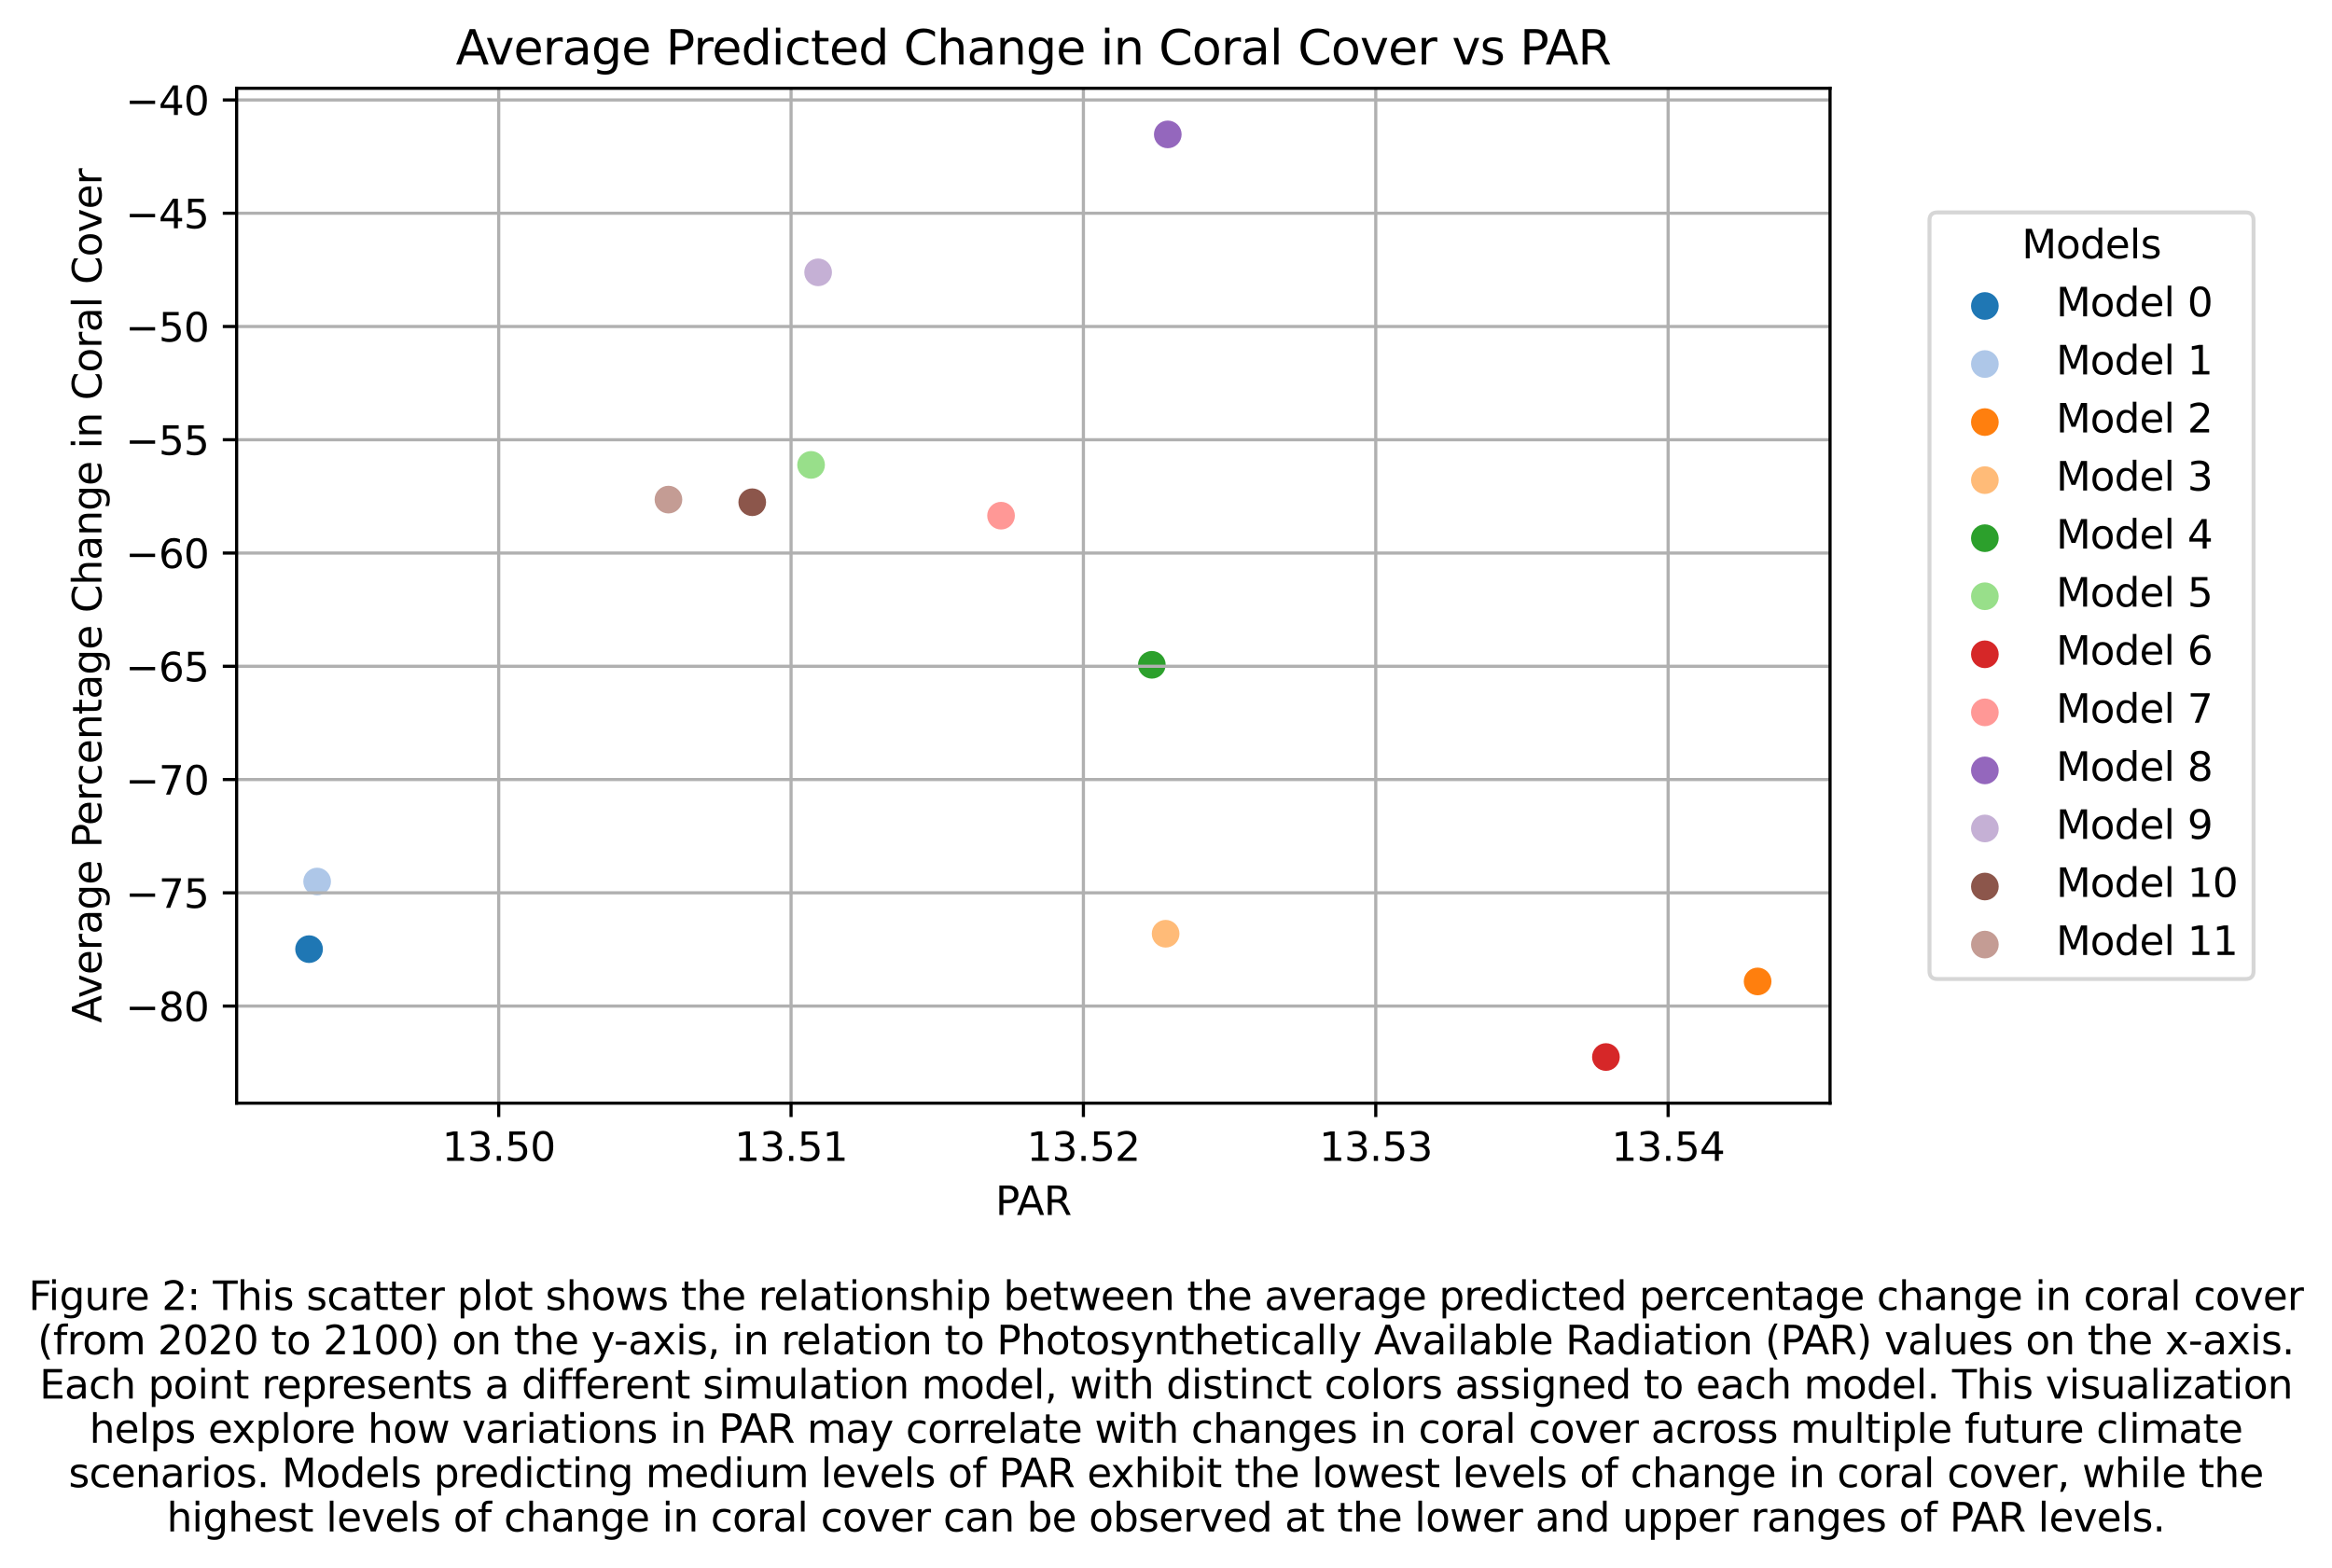 <?xml version="1.0" encoding="utf-8" standalone="no"?>
<!DOCTYPE svg PUBLIC "-//W3C//DTD SVG 1.1//EN"
  "http://www.w3.org/Graphics/SVG/1.1/DTD/svg11.dtd">
<svg xmlns:xlink="http://www.w3.org/1999/xlink" width="589.597pt" height="396.478pt" viewBox="0 0 589.597 396.478" xmlns="http://www.w3.org/2000/svg" version="1.1">
 <defs>
  <style type="text/css">*{stroke-linejoin: round; stroke-linecap: butt}</style>
 </defs>
 <g id="figure_1">
  <g id="patch_1">
   <path d="M 0 396.478 
L 589.597 396.478 
L 589.597 0 
L 0 0 
z
" style="fill: #ffffff"/>
  </g>
  <g id="axes_1">
   <g id="patch_2">
    <path d="M 59.828 278.918 
L 462.688 278.918 
L 462.688 22.318 
L 59.828 22.318 
z
" style="fill: #ffffff"/>
   </g>
   <g id="PathCollection_1">
    <defs>
     <path id="m23e6135d45" d="M 0 3 
C 0.796 3 1.559 2.684 2.121 2.121 
C 2.684 1.559 3 0.796 3 0 
C 3 -0.796 2.684 -1.559 2.121 -2.121 
C 1.559 -2.684 0.796 -3 0 -3 
C -0.796 -3 -1.559 -2.684 -2.121 -2.121 
C -2.684 -1.559 -3 -0.796 -3 0 
C -3 0.796 -2.684 1.559 -2.121 2.121 
C -1.559 2.684 -0.796 3 0 3 
z
" style="stroke: #1f77b4"/>
    </defs>
    <g clip-path="url(#pfa05504e50)">
     <use xlink:href="#m23e6135d45" x="78.14" y="239.975" style="fill: #1f77b4; stroke: #1f77b4"/>
    </g>
   </g>
   <g id="PathCollection_2">
    <defs>
     <path id="m2b7f475158" d="M 0 3 
C 0.796 3 1.559 2.684 2.121 2.121 
C 2.684 1.559 3 0.796 3 0 
C 3 -0.796 2.684 -1.559 2.121 -2.121 
C 1.559 -2.684 0.796 -3 0 -3 
C -0.796 -3 -1.559 -2.684 -2.121 -2.121 
C -2.684 -1.559 -3 -0.796 -3 0 
C -3 0.796 -2.684 1.559 -2.121 2.121 
C -1.559 2.684 -0.796 3 0 3 
z
" style="stroke: #aec7e8"/>
    </defs>
    <g clip-path="url(#pfa05504e50)">
     <use xlink:href="#m2b7f475158" x="80.182" y="222.882" style="fill: #aec7e8; stroke: #aec7e8"/>
    </g>
   </g>
   <g id="PathCollection_3">
    <defs>
     <path id="m3ab7a50875" d="M 0 3 
C 0.796 3 1.559 2.684 2.121 2.121 
C 2.684 1.559 3 0.796 3 0 
C 3 -0.796 2.684 -1.559 2.121 -2.121 
C 1.559 -2.684 0.796 -3 0 -3 
C -0.796 -3 -1.559 -2.684 -2.121 -2.121 
C -2.684 -1.559 -3 -0.796 -3 0 
C -3 0.796 -2.684 1.559 -2.121 2.121 
C -1.559 2.684 -0.796 3 0 3 
z
" style="stroke: #ff7f0e"/>
    </defs>
    <g clip-path="url(#pfa05504e50)">
     <use xlink:href="#m3ab7a50875" x="444.377" y="248.143" style="fill: #ff7f0e; stroke: #ff7f0e"/>
    </g>
   </g>
   <g id="PathCollection_4">
    <defs>
     <path id="me67c393e91" d="M 0 3 
C 0.796 3 1.559 2.684 2.121 2.121 
C 2.684 1.559 3 0.796 3 0 
C 3 -0.796 2.684 -1.559 2.121 -2.121 
C 1.559 -2.684 0.796 -3 0 -3 
C -0.796 -3 -1.559 -2.684 -2.121 -2.121 
C -2.684 -1.559 -3 -0.796 -3 0 
C -3 0.796 -2.684 1.559 -2.121 2.121 
C -1.559 2.684 -0.796 3 0 3 
z
" style="stroke: #ffbb78"/>
    </defs>
    <g clip-path="url(#pfa05504e50)">
     <use xlink:href="#me67c393e91" x="294.704" y="236.08" style="fill: #ffbb78; stroke: #ffbb78"/>
    </g>
   </g>
   <g id="PathCollection_5">
    <defs>
     <path id="m6f0a79baa7" d="M 0 3 
C 0.796 3 1.559 2.684 2.121 2.121 
C 2.684 1.559 3 0.796 3 0 
C 3 -0.796 2.684 -1.559 2.121 -2.121 
C 1.559 -2.684 0.796 -3 0 -3 
C -0.796 -3 -1.559 -2.684 -2.121 -2.121 
C -2.684 -1.559 -3 -0.796 -3 0 
C -3 0.796 -2.684 1.559 -2.121 2.121 
C -1.559 2.684 -0.796 3 0 3 
z
" style="stroke: #2ca02c"/>
    </defs>
    <g clip-path="url(#pfa05504e50)">
     <use xlink:href="#m6f0a79baa7" x="291.22" y="168.085" style="fill: #2ca02c; stroke: #2ca02c"/>
    </g>
   </g>
   <g id="PathCollection_6">
    <defs>
     <path id="m4b3248580e" d="M 0 3 
C 0.796 3 1.559 2.684 2.121 2.121 
C 2.684 1.559 3 0.796 3 0 
C 3 -0.796 2.684 -1.559 2.121 -2.121 
C 1.559 -2.684 0.796 -3 0 -3 
C -0.796 -3 -1.559 -2.684 -2.121 -2.121 
C -2.684 -1.559 -3 -0.796 -3 0 
C -3 0.796 -2.684 1.559 -2.121 2.121 
C -1.559 2.684 -0.796 3 0 3 
z
" style="stroke: #98df8a"/>
    </defs>
    <g clip-path="url(#pfa05504e50)">
     <use xlink:href="#m4b3248580e" x="205.062" y="117.541" style="fill: #98df8a; stroke: #98df8a"/>
    </g>
   </g>
   <g id="PathCollection_7">
    <defs>
     <path id="m95f346db0b" d="M 0 3 
C 0.796 3 1.559 2.684 2.121 2.121 
C 2.684 1.559 3 0.796 3 0 
C 3 -0.796 2.684 -1.559 2.121 -2.121 
C 1.559 -2.684 0.796 -3 0 -3 
C -0.796 -3 -1.559 -2.684 -2.121 -2.121 
C -2.684 -1.559 -3 -0.796 -3 0 
C -3 0.796 -2.684 1.559 -2.121 2.121 
C -1.559 2.684 -0.796 3 0 3 
z
" style="stroke: #d62728"/>
    </defs>
    <g clip-path="url(#pfa05504e50)">
     <use xlink:href="#m95f346db0b" x="406.024" y="267.254" style="fill: #d62728; stroke: #d62728"/>
    </g>
   </g>
   <g id="PathCollection_8">
    <defs>
     <path id="m2c77235598" d="M 0 3 
C 0.796 3 1.559 2.684 2.121 2.121 
C 2.684 1.559 3 0.796 3 0 
C 3 -0.796 2.684 -1.559 2.121 -2.121 
C 1.559 -2.684 0.796 -3 0 -3 
C -0.796 -3 -1.559 -2.684 -2.121 -2.121 
C -2.684 -1.559 -3 -0.796 -3 0 
C -3 0.796 -2.684 1.559 -2.121 2.121 
C -1.559 2.684 -0.796 3 0 3 
z
" style="stroke: #ff9896"/>
    </defs>
    <g clip-path="url(#pfa05504e50)">
     <use xlink:href="#m2c77235598" x="253.093" y="130.384" style="fill: #ff9896; stroke: #ff9896"/>
    </g>
   </g>
   <g id="PathCollection_9">
    <defs>
     <path id="mf6565874d9" d="M 0 3 
C 0.796 3 1.559 2.684 2.121 2.121 
C 2.684 1.559 3 0.796 3 0 
C 3 -0.796 2.684 -1.559 2.121 -2.121 
C 1.559 -2.684 0.796 -3 0 -3 
C -0.796 -3 -1.559 -2.684 -2.121 -2.121 
C -2.684 -1.559 -3 -0.796 -3 0 
C -3 0.796 -2.684 1.559 -2.121 2.121 
C -1.559 2.684 -0.796 3 0 3 
z
" style="stroke: #9467bd"/>
    </defs>
    <g clip-path="url(#pfa05504e50)">
     <use xlink:href="#mf6565874d9" x="295.249" y="33.982" style="fill: #9467bd; stroke: #9467bd"/>
    </g>
   </g>
   <g id="PathCollection_10">
    <defs>
     <path id="mf8d35ff4d2" d="M 0 3 
C 0.796 3 1.559 2.684 2.121 2.121 
C 2.684 1.559 3 0.796 3 0 
C 3 -0.796 2.684 -1.559 2.121 -2.121 
C 1.559 -2.684 0.796 -3 0 -3 
C -0.796 -3 -1.559 -2.684 -2.121 -2.121 
C -2.684 -1.559 -3 -0.796 -3 0 
C -3 0.796 -2.684 1.559 -2.121 2.121 
C -1.559 2.684 -0.796 3 0 3 
z
" style="stroke: #c5b0d5"/>
    </defs>
    <g clip-path="url(#pfa05504e50)">
     <use xlink:href="#mf8d35ff4d2" x="206.847" y="68.859" style="fill: #c5b0d5; stroke: #c5b0d5"/>
    </g>
   </g>
   <g id="PathCollection_11">
    <defs>
     <path id="m810281e3cb" d="M 0 3 
C 0.796 3 1.559 2.684 2.121 2.121 
C 2.684 1.559 3 0.796 3 0 
C 3 -0.796 2.684 -1.559 2.121 -2.121 
C 1.559 -2.684 0.796 -3 0 -3 
C -0.796 -3 -1.559 -2.684 -2.121 -2.121 
C -2.684 -1.559 -3 -0.796 -3 0 
C -3 0.796 -2.684 1.559 -2.121 2.121 
C -1.559 2.684 -0.796 3 0 3 
z
" style="stroke: #8c564b"/>
    </defs>
    <g clip-path="url(#pfa05504e50)">
     <use xlink:href="#m810281e3cb" x="190.188" y="126.983" style="fill: #8c564b; stroke: #8c564b"/>
    </g>
   </g>
   <g id="PathCollection_12">
    <defs>
     <path id="mc33d96ccbb" d="M 0 3 
C 0.796 3 1.559 2.684 2.121 2.121 
C 2.684 1.559 3 0.796 3 0 
C 3 -0.796 2.684 -1.559 2.121 -2.121 
C 1.559 -2.684 0.796 -3 0 -3 
C -0.796 -3 -1.559 -2.684 -2.121 -2.121 
C -2.684 -1.559 -3 -0.796 -3 0 
C -3 0.796 -2.684 1.559 -2.121 2.121 
C -1.559 2.684 -0.796 3 0 3 
z
" style="stroke: #c49c94"/>
    </defs>
    <g clip-path="url(#pfa05504e50)">
     <use xlink:href="#mc33d96ccbb" x="169.002" y="126.317" style="fill: #c49c94; stroke: #c49c94"/>
    </g>
   </g>
   <g id="matplotlib.axis_1">
    <g id="xtick_1">
     <g id="line2d_1">
      <path d="M 126.087 278.918 
L 126.087 22.318 
" clip-path="url(#pfa05504e50)" style="fill: none; stroke: #b0b0b0; stroke-width: 0.8; stroke-linecap: square"/>
     </g>
     <g id="line2d_2">
      <defs>
       <path id="me817f615e6" d="M 0 0 
L 0 3.5 
" style="stroke: #000000; stroke-width: 0.8"/>
      </defs>
      <g>
       <use xlink:href="#me817f615e6" x="126.087" y="278.918" style="stroke: #000000; stroke-width: 0.8"/>
      </g>
     </g>
     <g id="text_1">
      <!-- 13.50 -->
      <g transform="translate(111.773 293.517) scale(0.1 -0.1)">
       <defs>
        <path id="DejaVuSans-31" d="M 794 531 
L 1825 531 
L 1825 4091 
L 703 3866 
L 703 4441 
L 1819 4666 
L 2450 4666 
L 2450 531 
L 3481 531 
L 3481 0 
L 794 0 
L 794 531 
z
" transform="scale(0.016)"/>
        <path id="DejaVuSans-33" d="M 2597 2516 
Q 3050 2419 3304 2112 
Q 3559 1806 3559 1356 
Q 3559 666 3084 287 
Q 2609 -91 1734 -91 
Q 1441 -91 1130 -33 
Q 819 25 488 141 
L 488 750 
Q 750 597 1062 519 
Q 1375 441 1716 441 
Q 2309 441 2620 675 
Q 2931 909 2931 1356 
Q 2931 1769 2642 2001 
Q 2353 2234 1838 2234 
L 1294 2234 
L 1294 2753 
L 1863 2753 
Q 2328 2753 2575 2939 
Q 2822 3125 2822 3475 
Q 2822 3834 2567 4026 
Q 2313 4219 1838 4219 
Q 1578 4219 1281 4162 
Q 984 4106 628 3988 
L 628 4550 
Q 988 4650 1302 4700 
Q 1616 4750 1894 4750 
Q 2613 4750 3031 4423 
Q 3450 4097 3450 3541 
Q 3450 3153 3228 2886 
Q 3006 2619 2597 2516 
z
" transform="scale(0.016)"/>
        <path id="DejaVuSans-2e" d="M 684 794 
L 1344 794 
L 1344 0 
L 684 0 
L 684 794 
z
" transform="scale(0.016)"/>
        <path id="DejaVuSans-35" d="M 691 4666 
L 3169 4666 
L 3169 4134 
L 1269 4134 
L 1269 2991 
Q 1406 3038 1543 3061 
Q 1681 3084 1819 3084 
Q 2600 3084 3056 2656 
Q 3513 2228 3513 1497 
Q 3513 744 3044 326 
Q 2575 -91 1722 -91 
Q 1428 -91 1123 -41 
Q 819 9 494 109 
L 494 744 
Q 775 591 1075 516 
Q 1375 441 1709 441 
Q 2250 441 2565 725 
Q 2881 1009 2881 1497 
Q 2881 1984 2565 2268 
Q 2250 2553 1709 2553 
Q 1456 2553 1204 2497 
Q 953 2441 691 2322 
L 691 4666 
z
" transform="scale(0.016)"/>
        <path id="DejaVuSans-30" d="M 2034 4250 
Q 1547 4250 1301 3770 
Q 1056 3291 1056 2328 
Q 1056 1369 1301 889 
Q 1547 409 2034 409 
Q 2525 409 2770 889 
Q 3016 1369 3016 2328 
Q 3016 3291 2770 3770 
Q 2525 4250 2034 4250 
z
M 2034 4750 
Q 2819 4750 3233 4129 
Q 3647 3509 3647 2328 
Q 3647 1150 3233 529 
Q 2819 -91 2034 -91 
Q 1250 -91 836 529 
Q 422 1150 422 2328 
Q 422 3509 836 4129 
Q 1250 4750 2034 4750 
z
" transform="scale(0.016)"/>
       </defs>
       <use xlink:href="#DejaVuSans-31"/>
       <use xlink:href="#DejaVuSans-33" x="63.623"/>
       <use xlink:href="#DejaVuSans-2e" x="127.246"/>
       <use xlink:href="#DejaVuSans-35" x="159.033"/>
       <use xlink:href="#DejaVuSans-30" x="222.656"/>
      </g>
     </g>
    </g>
    <g id="xtick_2">
     <g id="line2d_3">
      <path d="M 200.002 278.918 
L 200.002 22.318 
" clip-path="url(#pfa05504e50)" style="fill: none; stroke: #b0b0b0; stroke-width: 0.8; stroke-linecap: square"/>
     </g>
     <g id="line2d_4">
      <g>
       <use xlink:href="#me817f615e6" x="200.002" y="278.918" style="stroke: #000000; stroke-width: 0.8"/>
      </g>
     </g>
     <g id="text_2">
      <!-- 13.51 -->
      <g transform="translate(185.688 293.517) scale(0.1 -0.1)">
       <use xlink:href="#DejaVuSans-31"/>
       <use xlink:href="#DejaVuSans-33" x="63.623"/>
       <use xlink:href="#DejaVuSans-2e" x="127.246"/>
       <use xlink:href="#DejaVuSans-35" x="159.033"/>
       <use xlink:href="#DejaVuSans-31" x="222.656"/>
      </g>
     </g>
    </g>
    <g id="xtick_3">
     <g id="line2d_5">
      <path d="M 273.917 278.918 
L 273.917 22.318 
" clip-path="url(#pfa05504e50)" style="fill: none; stroke: #b0b0b0; stroke-width: 0.8; stroke-linecap: square"/>
     </g>
     <g id="line2d_6">
      <g>
       <use xlink:href="#me817f615e6" x="273.917" y="278.918" style="stroke: #000000; stroke-width: 0.8"/>
      </g>
     </g>
     <g id="text_3">
      <!-- 13.52 -->
      <g transform="translate(259.603 293.517) scale(0.1 -0.1)">
       <defs>
        <path id="DejaVuSans-32" d="M 1228 531 
L 3431 531 
L 3431 0 
L 469 0 
L 469 531 
Q 828 903 1448 1529 
Q 2069 2156 2228 2338 
Q 2531 2678 2651 2914 
Q 2772 3150 2772 3378 
Q 2772 3750 2511 3984 
Q 2250 4219 1831 4219 
Q 1534 4219 1204 4116 
Q 875 4013 500 3803 
L 500 4441 
Q 881 4594 1212 4672 
Q 1544 4750 1819 4750 
Q 2544 4750 2975 4387 
Q 3406 4025 3406 3419 
Q 3406 3131 3298 2873 
Q 3191 2616 2906 2266 
Q 2828 2175 2409 1742 
Q 1991 1309 1228 531 
z
" transform="scale(0.016)"/>
       </defs>
       <use xlink:href="#DejaVuSans-31"/>
       <use xlink:href="#DejaVuSans-33" x="63.623"/>
       <use xlink:href="#DejaVuSans-2e" x="127.246"/>
       <use xlink:href="#DejaVuSans-35" x="159.033"/>
       <use xlink:href="#DejaVuSans-32" x="222.656"/>
      </g>
     </g>
    </g>
    <g id="xtick_4">
     <g id="line2d_7">
      <path d="M 347.833 278.918 
L 347.833 22.318 
" clip-path="url(#pfa05504e50)" style="fill: none; stroke: #b0b0b0; stroke-width: 0.8; stroke-linecap: square"/>
     </g>
     <g id="line2d_8">
      <g>
       <use xlink:href="#me817f615e6" x="347.833" y="278.918" style="stroke: #000000; stroke-width: 0.8"/>
      </g>
     </g>
     <g id="text_4">
      <!-- 13.53 -->
      <g transform="translate(333.519 293.517) scale(0.1 -0.1)">
       <use xlink:href="#DejaVuSans-31"/>
       <use xlink:href="#DejaVuSans-33" x="63.623"/>
       <use xlink:href="#DejaVuSans-2e" x="127.246"/>
       <use xlink:href="#DejaVuSans-35" x="159.033"/>
       <use xlink:href="#DejaVuSans-33" x="222.656"/>
      </g>
     </g>
    </g>
    <g id="xtick_5">
     <g id="line2d_9">
      <path d="M 421.748 278.918 
L 421.748 22.318 
" clip-path="url(#pfa05504e50)" style="fill: none; stroke: #b0b0b0; stroke-width: 0.8; stroke-linecap: square"/>
     </g>
     <g id="line2d_10">
      <g>
       <use xlink:href="#me817f615e6" x="421.748" y="278.918" style="stroke: #000000; stroke-width: 0.8"/>
      </g>
     </g>
     <g id="text_5">
      <!-- 13.54 -->
      <g transform="translate(407.434 293.517) scale(0.1 -0.1)">
       <defs>
        <path id="DejaVuSans-34" d="M 2419 4116 
L 825 1625 
L 2419 1625 
L 2419 4116 
z
M 2253 4666 
L 3047 4666 
L 3047 1625 
L 3713 1625 
L 3713 1100 
L 3047 1100 
L 3047 0 
L 2419 0 
L 2419 1100 
L 313 1100 
L 313 1709 
L 2253 4666 
z
" transform="scale(0.016)"/>
       </defs>
       <use xlink:href="#DejaVuSans-31"/>
       <use xlink:href="#DejaVuSans-33" x="63.623"/>
       <use xlink:href="#DejaVuSans-2e" x="127.246"/>
       <use xlink:href="#DejaVuSans-35" x="159.033"/>
       <use xlink:href="#DejaVuSans-34" x="222.656"/>
      </g>
     </g>
    </g>
    <g id="text_6">
     <!-- PAR -->
     <g transform="translate(251.668 307.195) scale(0.1 -0.1)">
      <defs>
       <path id="DejaVuSans-50" d="M 1259 4147 
L 1259 2394 
L 2053 2394 
Q 2494 2394 2734 2622 
Q 2975 2850 2975 3272 
Q 2975 3691 2734 3919 
Q 2494 4147 2053 4147 
L 1259 4147 
z
M 628 4666 
L 2053 4666 
Q 2838 4666 3239 4311 
Q 3641 3956 3641 3272 
Q 3641 2581 3239 2228 
Q 2838 1875 2053 1875 
L 1259 1875 
L 1259 0 
L 628 0 
L 628 4666 
z
" transform="scale(0.016)"/>
       <path id="DejaVuSans-41" d="M 2188 4044 
L 1331 1722 
L 3047 1722 
L 2188 4044 
z
M 1831 4666 
L 2547 4666 
L 4325 0 
L 3669 0 
L 3244 1197 
L 1141 1197 
L 716 0 
L 50 0 
L 1831 4666 
z
" transform="scale(0.016)"/>
       <path id="DejaVuSans-52" d="M 2841 2188 
Q 3044 2119 3236 1894 
Q 3428 1669 3622 1275 
L 4263 0 
L 3584 0 
L 2988 1197 
Q 2756 1666 2539 1819 
Q 2322 1972 1947 1972 
L 1259 1972 
L 1259 0 
L 628 0 
L 628 4666 
L 2053 4666 
Q 2853 4666 3247 4331 
Q 3641 3997 3641 3322 
Q 3641 2881 3436 2590 
Q 3231 2300 2841 2188 
z
M 1259 4147 
L 1259 2491 
L 2053 2491 
Q 2509 2491 2742 2702 
Q 2975 2913 2975 3322 
Q 2975 3731 2742 3939 
Q 2509 4147 2053 4147 
L 1259 4147 
z
" transform="scale(0.016)"/>
      </defs>
      <use xlink:href="#DejaVuSans-50"/>
      <use xlink:href="#DejaVuSans-41" x="53.928"/>
      <use xlink:href="#DejaVuSans-52" x="122.336"/>
     </g>
    </g>
   </g>
   <g id="matplotlib.axis_2">
    <g id="ytick_1">
     <g id="line2d_11">
      <path d="M 59.828 254.371 
L 462.688 254.371 
" clip-path="url(#pfa05504e50)" style="fill: none; stroke: #b0b0b0; stroke-width: 0.8; stroke-linecap: square"/>
     </g>
     <g id="line2d_12">
      <defs>
       <path id="ma21cb036d7" d="M 0 0 
L -3.5 0 
" style="stroke: #000000; stroke-width: 0.8"/>
      </defs>
      <g>
       <use xlink:href="#ma21cb036d7" x="59.828" y="254.371" style="stroke: #000000; stroke-width: 0.8"/>
      </g>
     </g>
     <g id="text_7">
      <!-- −80 -->
      <g transform="translate(31.724 258.17) scale(0.1 -0.1)">
       <defs>
        <path id="DejaVuSans-2212" d="M 678 2272 
L 4684 2272 
L 4684 1741 
L 678 1741 
L 678 2272 
z
" transform="scale(0.016)"/>
        <path id="DejaVuSans-38" d="M 2034 2216 
Q 1584 2216 1326 1975 
Q 1069 1734 1069 1313 
Q 1069 891 1326 650 
Q 1584 409 2034 409 
Q 2484 409 2743 651 
Q 3003 894 3003 1313 
Q 3003 1734 2745 1975 
Q 2488 2216 2034 2216 
z
M 1403 2484 
Q 997 2584 770 2862 
Q 544 3141 544 3541 
Q 544 4100 942 4425 
Q 1341 4750 2034 4750 
Q 2731 4750 3128 4425 
Q 3525 4100 3525 3541 
Q 3525 3141 3298 2862 
Q 3072 2584 2669 2484 
Q 3125 2378 3379 2068 
Q 3634 1759 3634 1313 
Q 3634 634 3220 271 
Q 2806 -91 2034 -91 
Q 1263 -91 848 271 
Q 434 634 434 1313 
Q 434 1759 690 2068 
Q 947 2378 1403 2484 
z
M 1172 3481 
Q 1172 3119 1398 2916 
Q 1625 2713 2034 2713 
Q 2441 2713 2670 2916 
Q 2900 3119 2900 3481 
Q 2900 3844 2670 4047 
Q 2441 4250 2034 4250 
Q 1625 4250 1398 4047 
Q 1172 3844 1172 3481 
z
" transform="scale(0.016)"/>
       </defs>
       <use xlink:href="#DejaVuSans-2212"/>
       <use xlink:href="#DejaVuSans-38" x="83.789"/>
       <use xlink:href="#DejaVuSans-30" x="147.412"/>
      </g>
     </g>
    </g>
    <g id="ytick_2">
     <g id="line2d_13">
      <path d="M 59.828 225.734 
L 462.688 225.734 
" clip-path="url(#pfa05504e50)" style="fill: none; stroke: #b0b0b0; stroke-width: 0.8; stroke-linecap: square"/>
     </g>
     <g id="line2d_14">
      <g>
       <use xlink:href="#ma21cb036d7" x="59.828" y="225.734" style="stroke: #000000; stroke-width: 0.8"/>
      </g>
     </g>
     <g id="text_8">
      <!-- −75 -->
      <g transform="translate(31.724 229.533) scale(0.1 -0.1)">
       <defs>
        <path id="DejaVuSans-37" d="M 525 4666 
L 3525 4666 
L 3525 4397 
L 1831 0 
L 1172 0 
L 2766 4134 
L 525 4134 
L 525 4666 
z
" transform="scale(0.016)"/>
       </defs>
       <use xlink:href="#DejaVuSans-2212"/>
       <use xlink:href="#DejaVuSans-37" x="83.789"/>
       <use xlink:href="#DejaVuSans-35" x="147.412"/>
      </g>
     </g>
    </g>
    <g id="ytick_3">
     <g id="line2d_15">
      <path d="M 59.828 197.097 
L 462.688 197.097 
" clip-path="url(#pfa05504e50)" style="fill: none; stroke: #b0b0b0; stroke-width: 0.8; stroke-linecap: square"/>
     </g>
     <g id="line2d_16">
      <g>
       <use xlink:href="#ma21cb036d7" x="59.828" y="197.097" style="stroke: #000000; stroke-width: 0.8"/>
      </g>
     </g>
     <g id="text_9">
      <!-- −70 -->
      <g transform="translate(31.724 200.896) scale(0.1 -0.1)">
       <use xlink:href="#DejaVuSans-2212"/>
       <use xlink:href="#DejaVuSans-37" x="83.789"/>
       <use xlink:href="#DejaVuSans-30" x="147.412"/>
      </g>
     </g>
    </g>
    <g id="ytick_4">
     <g id="line2d_17">
      <path d="M 59.828 168.46 
L 462.688 168.46 
" clip-path="url(#pfa05504e50)" style="fill: none; stroke: #b0b0b0; stroke-width: 0.8; stroke-linecap: square"/>
     </g>
     <g id="line2d_18">
      <g>
       <use xlink:href="#ma21cb036d7" x="59.828" y="168.46" style="stroke: #000000; stroke-width: 0.8"/>
      </g>
     </g>
     <g id="text_10">
      <!-- −65 -->
      <g transform="translate(31.724 172.259) scale(0.1 -0.1)">
       <defs>
        <path id="DejaVuSans-36" d="M 2113 2584 
Q 1688 2584 1439 2293 
Q 1191 2003 1191 1497 
Q 1191 994 1439 701 
Q 1688 409 2113 409 
Q 2538 409 2786 701 
Q 3034 994 3034 1497 
Q 3034 2003 2786 2293 
Q 2538 2584 2113 2584 
z
M 3366 4563 
L 3366 3988 
Q 3128 4100 2886 4159 
Q 2644 4219 2406 4219 
Q 1781 4219 1451 3797 
Q 1122 3375 1075 2522 
Q 1259 2794 1537 2939 
Q 1816 3084 2150 3084 
Q 2853 3084 3261 2657 
Q 3669 2231 3669 1497 
Q 3669 778 3244 343 
Q 2819 -91 2113 -91 
Q 1303 -91 875 529 
Q 447 1150 447 2328 
Q 447 3434 972 4092 
Q 1497 4750 2381 4750 
Q 2619 4750 2861 4703 
Q 3103 4656 3366 4563 
z
" transform="scale(0.016)"/>
       </defs>
       <use xlink:href="#DejaVuSans-2212"/>
       <use xlink:href="#DejaVuSans-36" x="83.789"/>
       <use xlink:href="#DejaVuSans-35" x="147.412"/>
      </g>
     </g>
    </g>
    <g id="ytick_5">
     <g id="line2d_19">
      <path d="M 59.828 139.823 
L 462.688 139.823 
" clip-path="url(#pfa05504e50)" style="fill: none; stroke: #b0b0b0; stroke-width: 0.8; stroke-linecap: square"/>
     </g>
     <g id="line2d_20">
      <g>
       <use xlink:href="#ma21cb036d7" x="59.828" y="139.823" style="stroke: #000000; stroke-width: 0.8"/>
      </g>
     </g>
     <g id="text_11">
      <!-- −60 -->
      <g transform="translate(31.724 143.622) scale(0.1 -0.1)">
       <use xlink:href="#DejaVuSans-2212"/>
       <use xlink:href="#DejaVuSans-36" x="83.789"/>
       <use xlink:href="#DejaVuSans-30" x="147.412"/>
      </g>
     </g>
    </g>
    <g id="ytick_6">
     <g id="line2d_21">
      <path d="M 59.828 111.186 
L 462.688 111.186 
" clip-path="url(#pfa05504e50)" style="fill: none; stroke: #b0b0b0; stroke-width: 0.8; stroke-linecap: square"/>
     </g>
     <g id="line2d_22">
      <g>
       <use xlink:href="#ma21cb036d7" x="59.828" y="111.186" style="stroke: #000000; stroke-width: 0.8"/>
      </g>
     </g>
     <g id="text_12">
      <!-- −55 -->
      <g transform="translate(31.724 114.986) scale(0.1 -0.1)">
       <use xlink:href="#DejaVuSans-2212"/>
       <use xlink:href="#DejaVuSans-35" x="83.789"/>
       <use xlink:href="#DejaVuSans-35" x="147.412"/>
      </g>
     </g>
    </g>
    <g id="ytick_7">
     <g id="line2d_23">
      <path d="M 59.828 82.549 
L 462.688 82.549 
" clip-path="url(#pfa05504e50)" style="fill: none; stroke: #b0b0b0; stroke-width: 0.8; stroke-linecap: square"/>
     </g>
     <g id="line2d_24">
      <g>
       <use xlink:href="#ma21cb036d7" x="59.828" y="82.549" style="stroke: #000000; stroke-width: 0.8"/>
      </g>
     </g>
     <g id="text_13">
      <!-- −50 -->
      <g transform="translate(31.724 86.349) scale(0.1 -0.1)">
       <use xlink:href="#DejaVuSans-2212"/>
       <use xlink:href="#DejaVuSans-35" x="83.789"/>
       <use xlink:href="#DejaVuSans-30" x="147.412"/>
      </g>
     </g>
    </g>
    <g id="ytick_8">
     <g id="line2d_25">
      <path d="M 59.828 53.912 
L 462.688 53.912 
" clip-path="url(#pfa05504e50)" style="fill: none; stroke: #b0b0b0; stroke-width: 0.8; stroke-linecap: square"/>
     </g>
     <g id="line2d_26">
      <g>
       <use xlink:href="#ma21cb036d7" x="59.828" y="53.912" style="stroke: #000000; stroke-width: 0.8"/>
      </g>
     </g>
     <g id="text_14">
      <!-- −45 -->
      <g transform="translate(31.724 57.712) scale(0.1 -0.1)">
       <use xlink:href="#DejaVuSans-2212"/>
       <use xlink:href="#DejaVuSans-34" x="83.789"/>
       <use xlink:href="#DejaVuSans-35" x="147.412"/>
      </g>
     </g>
    </g>
    <g id="ytick_9">
     <g id="line2d_27">
      <path d="M 59.828 25.276 
L 462.688 25.276 
" clip-path="url(#pfa05504e50)" style="fill: none; stroke: #b0b0b0; stroke-width: 0.8; stroke-linecap: square"/>
     </g>
     <g id="line2d_28">
      <g>
       <use xlink:href="#ma21cb036d7" x="59.828" y="25.276" style="stroke: #000000; stroke-width: 0.8"/>
      </g>
     </g>
     <g id="text_15">
      <!-- −40 -->
      <g transform="translate(31.724 29.075) scale(0.1 -0.1)">
       <use xlink:href="#DejaVuSans-2212"/>
       <use xlink:href="#DejaVuSans-34" x="83.789"/>
       <use xlink:href="#DejaVuSans-30" x="147.412"/>
      </g>
     </g>
    </g>
    <g id="text_16">
     <!-- Average Percentage Change in Coral Cover -->
     <g transform="translate(25.644 258.622) rotate(-90) scale(0.1 -0.1)">
      <defs>
       <path id="DejaVuSans-76" d="M 191 3500 
L 800 3500 
L 1894 563 
L 2988 3500 
L 3597 3500 
L 2284 0 
L 1503 0 
L 191 3500 
z
" transform="scale(0.016)"/>
       <path id="DejaVuSans-65" d="M 3597 1894 
L 3597 1613 
L 953 1613 
Q 991 1019 1311 708 
Q 1631 397 2203 397 
Q 2534 397 2845 478 
Q 3156 559 3463 722 
L 3463 178 
Q 3153 47 2828 -22 
Q 2503 -91 2169 -91 
Q 1331 -91 842 396 
Q 353 884 353 1716 
Q 353 2575 817 3079 
Q 1281 3584 2069 3584 
Q 2775 3584 3186 3129 
Q 3597 2675 3597 1894 
z
M 3022 2063 
Q 3016 2534 2758 2815 
Q 2500 3097 2075 3097 
Q 1594 3097 1305 2825 
Q 1016 2553 972 2059 
L 3022 2063 
z
" transform="scale(0.016)"/>
       <path id="DejaVuSans-72" d="M 2631 2963 
Q 2534 3019 2420 3045 
Q 2306 3072 2169 3072 
Q 1681 3072 1420 2755 
Q 1159 2438 1159 1844 
L 1159 0 
L 581 0 
L 581 3500 
L 1159 3500 
L 1159 2956 
Q 1341 3275 1631 3429 
Q 1922 3584 2338 3584 
Q 2397 3584 2469 3576 
Q 2541 3569 2628 3553 
L 2631 2963 
z
" transform="scale(0.016)"/>
       <path id="DejaVuSans-61" d="M 2194 1759 
Q 1497 1759 1228 1600 
Q 959 1441 959 1056 
Q 959 750 1161 570 
Q 1363 391 1709 391 
Q 2188 391 2477 730 
Q 2766 1069 2766 1631 
L 2766 1759 
L 2194 1759 
z
M 3341 1997 
L 3341 0 
L 2766 0 
L 2766 531 
Q 2569 213 2275 61 
Q 1981 -91 1556 -91 
Q 1019 -91 701 211 
Q 384 513 384 1019 
Q 384 1609 779 1909 
Q 1175 2209 1959 2209 
L 2766 2209 
L 2766 2266 
Q 2766 2663 2505 2880 
Q 2244 3097 1772 3097 
Q 1472 3097 1187 3025 
Q 903 2953 641 2809 
L 641 3341 
Q 956 3463 1253 3523 
Q 1550 3584 1831 3584 
Q 2591 3584 2966 3190 
Q 3341 2797 3341 1997 
z
" transform="scale(0.016)"/>
       <path id="DejaVuSans-67" d="M 2906 1791 
Q 2906 2416 2648 2759 
Q 2391 3103 1925 3103 
Q 1463 3103 1205 2759 
Q 947 2416 947 1791 
Q 947 1169 1205 825 
Q 1463 481 1925 481 
Q 2391 481 2648 825 
Q 2906 1169 2906 1791 
z
M 3481 434 
Q 3481 -459 3084 -895 
Q 2688 -1331 1869 -1331 
Q 1566 -1331 1297 -1286 
Q 1028 -1241 775 -1147 
L 775 -588 
Q 1028 -725 1275 -790 
Q 1522 -856 1778 -856 
Q 2344 -856 2625 -561 
Q 2906 -266 2906 331 
L 2906 616 
Q 2728 306 2450 153 
Q 2172 0 1784 0 
Q 1141 0 747 490 
Q 353 981 353 1791 
Q 353 2603 747 3093 
Q 1141 3584 1784 3584 
Q 2172 3584 2450 3431 
Q 2728 3278 2906 2969 
L 2906 3500 
L 3481 3500 
L 3481 434 
z
" transform="scale(0.016)"/>
       <path id="DejaVuSans-20" transform="scale(0.016)"/>
       <path id="DejaVuSans-63" d="M 3122 3366 
L 3122 2828 
Q 2878 2963 2633 3030 
Q 2388 3097 2138 3097 
Q 1578 3097 1268 2742 
Q 959 2388 959 1747 
Q 959 1106 1268 751 
Q 1578 397 2138 397 
Q 2388 397 2633 464 
Q 2878 531 3122 666 
L 3122 134 
Q 2881 22 2623 -34 
Q 2366 -91 2075 -91 
Q 1284 -91 818 406 
Q 353 903 353 1747 
Q 353 2603 823 3093 
Q 1294 3584 2113 3584 
Q 2378 3584 2631 3529 
Q 2884 3475 3122 3366 
z
" transform="scale(0.016)"/>
       <path id="DejaVuSans-6e" d="M 3513 2113 
L 3513 0 
L 2938 0 
L 2938 2094 
Q 2938 2591 2744 2837 
Q 2550 3084 2163 3084 
Q 1697 3084 1428 2787 
Q 1159 2491 1159 1978 
L 1159 0 
L 581 0 
L 581 3500 
L 1159 3500 
L 1159 2956 
Q 1366 3272 1645 3428 
Q 1925 3584 2291 3584 
Q 2894 3584 3203 3211 
Q 3513 2838 3513 2113 
z
" transform="scale(0.016)"/>
       <path id="DejaVuSans-74" d="M 1172 4494 
L 1172 3500 
L 2356 3500 
L 2356 3053 
L 1172 3053 
L 1172 1153 
Q 1172 725 1289 603 
Q 1406 481 1766 481 
L 2356 481 
L 2356 0 
L 1766 0 
Q 1100 0 847 248 
Q 594 497 594 1153 
L 594 3053 
L 172 3053 
L 172 3500 
L 594 3500 
L 594 4494 
L 1172 4494 
z
" transform="scale(0.016)"/>
       <path id="DejaVuSans-43" d="M 4122 4306 
L 4122 3641 
Q 3803 3938 3442 4084 
Q 3081 4231 2675 4231 
Q 1875 4231 1450 3742 
Q 1025 3253 1025 2328 
Q 1025 1406 1450 917 
Q 1875 428 2675 428 
Q 3081 428 3442 575 
Q 3803 722 4122 1019 
L 4122 359 
Q 3791 134 3420 21 
Q 3050 -91 2638 -91 
Q 1578 -91 968 557 
Q 359 1206 359 2328 
Q 359 3453 968 4101 
Q 1578 4750 2638 4750 
Q 3056 4750 3426 4639 
Q 3797 4528 4122 4306 
z
" transform="scale(0.016)"/>
       <path id="DejaVuSans-68" d="M 3513 2113 
L 3513 0 
L 2938 0 
L 2938 2094 
Q 2938 2591 2744 2837 
Q 2550 3084 2163 3084 
Q 1697 3084 1428 2787 
Q 1159 2491 1159 1978 
L 1159 0 
L 581 0 
L 581 4863 
L 1159 4863 
L 1159 2956 
Q 1366 3272 1645 3428 
Q 1925 3584 2291 3584 
Q 2894 3584 3203 3211 
Q 3513 2838 3513 2113 
z
" transform="scale(0.016)"/>
       <path id="DejaVuSans-69" d="M 603 3500 
L 1178 3500 
L 1178 0 
L 603 0 
L 603 3500 
z
M 603 4863 
L 1178 4863 
L 1178 4134 
L 603 4134 
L 603 4863 
z
" transform="scale(0.016)"/>
       <path id="DejaVuSans-6f" d="M 1959 3097 
Q 1497 3097 1228 2736 
Q 959 2375 959 1747 
Q 959 1119 1226 758 
Q 1494 397 1959 397 
Q 2419 397 2687 759 
Q 2956 1122 2956 1747 
Q 2956 2369 2687 2733 
Q 2419 3097 1959 3097 
z
M 1959 3584 
Q 2709 3584 3137 3096 
Q 3566 2609 3566 1747 
Q 3566 888 3137 398 
Q 2709 -91 1959 -91 
Q 1206 -91 779 398 
Q 353 888 353 1747 
Q 353 2609 779 3096 
Q 1206 3584 1959 3584 
z
" transform="scale(0.016)"/>
       <path id="DejaVuSans-6c" d="M 603 4863 
L 1178 4863 
L 1178 0 
L 603 0 
L 603 4863 
z
" transform="scale(0.016)"/>
      </defs>
      <use xlink:href="#DejaVuSans-41"/>
      <use xlink:href="#DejaVuSans-76" x="62.533"/>
      <use xlink:href="#DejaVuSans-65" x="121.713"/>
      <use xlink:href="#DejaVuSans-72" x="183.236"/>
      <use xlink:href="#DejaVuSans-61" x="224.35"/>
      <use xlink:href="#DejaVuSans-67" x="285.629"/>
      <use xlink:href="#DejaVuSans-65" x="349.105"/>
      <use xlink:href="#DejaVuSans-20" x="410.629"/>
      <use xlink:href="#DejaVuSans-50" x="442.416"/>
      <use xlink:href="#DejaVuSans-65" x="499.094"/>
      <use xlink:href="#DejaVuSans-72" x="560.617"/>
      <use xlink:href="#DejaVuSans-63" x="599.48"/>
      <use xlink:href="#DejaVuSans-65" x="654.461"/>
      <use xlink:href="#DejaVuSans-6e" x="715.984"/>
      <use xlink:href="#DejaVuSans-74" x="779.363"/>
      <use xlink:href="#DejaVuSans-61" x="818.572"/>
      <use xlink:href="#DejaVuSans-67" x="879.852"/>
      <use xlink:href="#DejaVuSans-65" x="943.328"/>
      <use xlink:href="#DejaVuSans-20" x="1004.852"/>
      <use xlink:href="#DejaVuSans-43" x="1036.639"/>
      <use xlink:href="#DejaVuSans-68" x="1106.463"/>
      <use xlink:href="#DejaVuSans-61" x="1169.842"/>
      <use xlink:href="#DejaVuSans-6e" x="1231.121"/>
      <use xlink:href="#DejaVuSans-67" x="1294.5"/>
      <use xlink:href="#DejaVuSans-65" x="1357.977"/>
      <use xlink:href="#DejaVuSans-20" x="1419.5"/>
      <use xlink:href="#DejaVuSans-69" x="1451.287"/>
      <use xlink:href="#DejaVuSans-6e" x="1479.07"/>
      <use xlink:href="#DejaVuSans-20" x="1542.449"/>
      <use xlink:href="#DejaVuSans-43" x="1574.236"/>
      <use xlink:href="#DejaVuSans-6f" x="1644.061"/>
      <use xlink:href="#DejaVuSans-72" x="1705.242"/>
      <use xlink:href="#DejaVuSans-61" x="1746.355"/>
      <use xlink:href="#DejaVuSans-6c" x="1807.635"/>
      <use xlink:href="#DejaVuSans-20" x="1835.418"/>
      <use xlink:href="#DejaVuSans-43" x="1867.205"/>
      <use xlink:href="#DejaVuSans-6f" x="1937.029"/>
      <use xlink:href="#DejaVuSans-76" x="1998.211"/>
      <use xlink:href="#DejaVuSans-65" x="2057.391"/>
      <use xlink:href="#DejaVuSans-72" x="2118.914"/>
     </g>
    </g>
   </g>
   <g id="patch_3">
    <path d="M 59.828 278.918 
L 59.828 22.318 
" style="fill: none; stroke: #000000; stroke-width: 0.8; stroke-linejoin: miter; stroke-linecap: square"/>
   </g>
   <g id="patch_4">
    <path d="M 462.688 278.918 
L 462.688 22.318 
" style="fill: none; stroke: #000000; stroke-width: 0.8; stroke-linejoin: miter; stroke-linecap: square"/>
   </g>
   <g id="patch_5">
    <path d="M 59.828 278.918 
L 462.688 278.918 
" style="fill: none; stroke: #000000; stroke-width: 0.8; stroke-linejoin: miter; stroke-linecap: square"/>
   </g>
   <g id="patch_6">
    <path d="M 59.828 22.318 
L 462.688 22.318 
" style="fill: none; stroke: #000000; stroke-width: 0.8; stroke-linejoin: miter; stroke-linecap: square"/>
   </g>
   <g id="text_17">
    <!-- Average Predicted Change in Coral Cover vs PAR -->
    <g transform="translate(115.237 16.318) scale(0.12 -0.12)">
     <defs>
      <path id="DejaVuSans-64" d="M 2906 2969 
L 2906 4863 
L 3481 4863 
L 3481 0 
L 2906 0 
L 2906 525 
Q 2725 213 2448 61 
Q 2172 -91 1784 -91 
Q 1150 -91 751 415 
Q 353 922 353 1747 
Q 353 2572 751 3078 
Q 1150 3584 1784 3584 
Q 2172 3584 2448 3432 
Q 2725 3281 2906 2969 
z
M 947 1747 
Q 947 1113 1208 752 
Q 1469 391 1925 391 
Q 2381 391 2643 752 
Q 2906 1113 2906 1747 
Q 2906 2381 2643 2742 
Q 2381 3103 1925 3103 
Q 1469 3103 1208 2742 
Q 947 2381 947 1747 
z
" transform="scale(0.016)"/>
      <path id="DejaVuSans-73" d="M 2834 3397 
L 2834 2853 
Q 2591 2978 2328 3040 
Q 2066 3103 1784 3103 
Q 1356 3103 1142 2972 
Q 928 2841 928 2578 
Q 928 2378 1081 2264 
Q 1234 2150 1697 2047 
L 1894 2003 
Q 2506 1872 2764 1633 
Q 3022 1394 3022 966 
Q 3022 478 2636 193 
Q 2250 -91 1575 -91 
Q 1294 -91 989 -36 
Q 684 19 347 128 
L 347 722 
Q 666 556 975 473 
Q 1284 391 1588 391 
Q 1994 391 2212 530 
Q 2431 669 2431 922 
Q 2431 1156 2273 1281 
Q 2116 1406 1581 1522 
L 1381 1569 
Q 847 1681 609 1914 
Q 372 2147 372 2553 
Q 372 3047 722 3315 
Q 1072 3584 1716 3584 
Q 2034 3584 2315 3537 
Q 2597 3491 2834 3397 
z
" transform="scale(0.016)"/>
     </defs>
     <use xlink:href="#DejaVuSans-41"/>
     <use xlink:href="#DejaVuSans-76" x="62.533"/>
     <use xlink:href="#DejaVuSans-65" x="121.713"/>
     <use xlink:href="#DejaVuSans-72" x="183.236"/>
     <use xlink:href="#DejaVuSans-61" x="224.35"/>
     <use xlink:href="#DejaVuSans-67" x="285.629"/>
     <use xlink:href="#DejaVuSans-65" x="349.105"/>
     <use xlink:href="#DejaVuSans-20" x="410.629"/>
     <use xlink:href="#DejaVuSans-50" x="442.416"/>
     <use xlink:href="#DejaVuSans-72" x="500.969"/>
     <use xlink:href="#DejaVuSans-65" x="539.832"/>
     <use xlink:href="#DejaVuSans-64" x="601.355"/>
     <use xlink:href="#DejaVuSans-69" x="664.832"/>
     <use xlink:href="#DejaVuSans-63" x="692.615"/>
     <use xlink:href="#DejaVuSans-74" x="747.596"/>
     <use xlink:href="#DejaVuSans-65" x="786.805"/>
     <use xlink:href="#DejaVuSans-64" x="848.328"/>
     <use xlink:href="#DejaVuSans-20" x="911.805"/>
     <use xlink:href="#DejaVuSans-43" x="943.592"/>
     <use xlink:href="#DejaVuSans-68" x="1013.416"/>
     <use xlink:href="#DejaVuSans-61" x="1076.795"/>
     <use xlink:href="#DejaVuSans-6e" x="1138.074"/>
     <use xlink:href="#DejaVuSans-67" x="1201.453"/>
     <use xlink:href="#DejaVuSans-65" x="1264.93"/>
     <use xlink:href="#DejaVuSans-20" x="1326.453"/>
     <use xlink:href="#DejaVuSans-69" x="1358.24"/>
     <use xlink:href="#DejaVuSans-6e" x="1386.023"/>
     <use xlink:href="#DejaVuSans-20" x="1449.402"/>
     <use xlink:href="#DejaVuSans-43" x="1481.189"/>
     <use xlink:href="#DejaVuSans-6f" x="1551.014"/>
     <use xlink:href="#DejaVuSans-72" x="1612.195"/>
     <use xlink:href="#DejaVuSans-61" x="1653.309"/>
     <use xlink:href="#DejaVuSans-6c" x="1714.588"/>
     <use xlink:href="#DejaVuSans-20" x="1742.371"/>
     <use xlink:href="#DejaVuSans-43" x="1774.158"/>
     <use xlink:href="#DejaVuSans-6f" x="1843.982"/>
     <use xlink:href="#DejaVuSans-76" x="1905.164"/>
     <use xlink:href="#DejaVuSans-65" x="1964.344"/>
     <use xlink:href="#DejaVuSans-72" x="2025.867"/>
     <use xlink:href="#DejaVuSans-20" x="2066.98"/>
     <use xlink:href="#DejaVuSans-76" x="2098.768"/>
     <use xlink:href="#DejaVuSans-73" x="2157.947"/>
     <use xlink:href="#DejaVuSans-20" x="2210.047"/>
     <use xlink:href="#DejaVuSans-50" x="2241.834"/>
     <use xlink:href="#DejaVuSans-41" x="2295.762"/>
     <use xlink:href="#DejaVuSans-52" x="2364.17"/>
    </g>
   </g>
   <g id="legend_1">
    <g id="patch_7">
     <path d="M 489.831 247.526 
L 567.761 247.526 
Q 569.761 247.526 569.761 245.526 
L 569.761 55.71 
Q 569.761 53.71 567.761 53.71 
L 489.831 53.71 
Q 487.831 53.71 487.831 55.71 
L 487.831 245.526 
Q 487.831 247.526 489.831 247.526 
z
" style="fill: #ffffff; opacity: 0.8; stroke: #cccccc; stroke-linejoin: miter"/>
    </g>
    <g id="text_18">
     <!-- Models -->
     <g transform="translate(511.178 65.309) scale(0.1 -0.1)">
      <defs>
       <path id="DejaVuSans-4d" d="M 628 4666 
L 1569 4666 
L 2759 1491 
L 3956 4666 
L 4897 4666 
L 4897 0 
L 4281 0 
L 4281 4097 
L 3078 897 
L 2444 897 
L 1241 4097 
L 1241 0 
L 628 0 
L 628 4666 
z
" transform="scale(0.016)"/>
      </defs>
      <use xlink:href="#DejaVuSans-4d"/>
      <use xlink:href="#DejaVuSans-6f" x="86.279"/>
      <use xlink:href="#DejaVuSans-64" x="147.461"/>
      <use xlink:href="#DejaVuSans-65" x="210.938"/>
      <use xlink:href="#DejaVuSans-6c" x="272.461"/>
      <use xlink:href="#DejaVuSans-73" x="300.244"/>
     </g>
    </g>
    <g id="PathCollection_13">
     <g>
      <use xlink:href="#m23e6135d45" x="501.831" y="77.362" style="fill: #1f77b4; stroke: #1f77b4"/>
     </g>
    </g>
    <g id="text_19">
     <!-- Model 0 -->
     <g transform="translate(519.831 79.987) scale(0.1 -0.1)">
      <use xlink:href="#DejaVuSans-4d"/>
      <use xlink:href="#DejaVuSans-6f" x="86.279"/>
      <use xlink:href="#DejaVuSans-64" x="147.461"/>
      <use xlink:href="#DejaVuSans-65" x="210.938"/>
      <use xlink:href="#DejaVuSans-6c" x="272.461"/>
      <use xlink:href="#DejaVuSans-20" x="300.244"/>
      <use xlink:href="#DejaVuSans-30" x="332.031"/>
     </g>
    </g>
    <g id="PathCollection_14">
     <g>
      <use xlink:href="#m2b7f475158" x="501.831" y="92.04" style="fill: #aec7e8; stroke: #aec7e8"/>
     </g>
    </g>
    <g id="text_20">
     <!-- Model 1 -->
     <g transform="translate(519.831 94.665) scale(0.1 -0.1)">
      <use xlink:href="#DejaVuSans-4d"/>
      <use xlink:href="#DejaVuSans-6f" x="86.279"/>
      <use xlink:href="#DejaVuSans-64" x="147.461"/>
      <use xlink:href="#DejaVuSans-65" x="210.938"/>
      <use xlink:href="#DejaVuSans-6c" x="272.461"/>
      <use xlink:href="#DejaVuSans-20" x="300.244"/>
      <use xlink:href="#DejaVuSans-31" x="332.031"/>
     </g>
    </g>
    <g id="PathCollection_15">
     <g>
      <use xlink:href="#m3ab7a50875" x="501.831" y="106.718" style="fill: #ff7f0e; stroke: #ff7f0e"/>
     </g>
    </g>
    <g id="text_21">
     <!-- Model 2 -->
     <g transform="translate(519.831 109.343) scale(0.1 -0.1)">
      <use xlink:href="#DejaVuSans-4d"/>
      <use xlink:href="#DejaVuSans-6f" x="86.279"/>
      <use xlink:href="#DejaVuSans-64" x="147.461"/>
      <use xlink:href="#DejaVuSans-65" x="210.938"/>
      <use xlink:href="#DejaVuSans-6c" x="272.461"/>
      <use xlink:href="#DejaVuSans-20" x="300.244"/>
      <use xlink:href="#DejaVuSans-32" x="332.031"/>
     </g>
    </g>
    <g id="PathCollection_16">
     <g>
      <use xlink:href="#me67c393e91" x="501.831" y="121.396" style="fill: #ffbb78; stroke: #ffbb78"/>
     </g>
    </g>
    <g id="text_22">
     <!-- Model 3 -->
     <g transform="translate(519.831 124.021) scale(0.1 -0.1)">
      <use xlink:href="#DejaVuSans-4d"/>
      <use xlink:href="#DejaVuSans-6f" x="86.279"/>
      <use xlink:href="#DejaVuSans-64" x="147.461"/>
      <use xlink:href="#DejaVuSans-65" x="210.938"/>
      <use xlink:href="#DejaVuSans-6c" x="272.461"/>
      <use xlink:href="#DejaVuSans-20" x="300.244"/>
      <use xlink:href="#DejaVuSans-33" x="332.031"/>
     </g>
    </g>
    <g id="PathCollection_17">
     <g>
      <use xlink:href="#m6f0a79baa7" x="501.831" y="136.074" style="fill: #2ca02c; stroke: #2ca02c"/>
     </g>
    </g>
    <g id="text_23">
     <!-- Model 4 -->
     <g transform="translate(519.831 138.699) scale(0.1 -0.1)">
      <use xlink:href="#DejaVuSans-4d"/>
      <use xlink:href="#DejaVuSans-6f" x="86.279"/>
      <use xlink:href="#DejaVuSans-64" x="147.461"/>
      <use xlink:href="#DejaVuSans-65" x="210.938"/>
      <use xlink:href="#DejaVuSans-6c" x="272.461"/>
      <use xlink:href="#DejaVuSans-20" x="300.244"/>
      <use xlink:href="#DejaVuSans-34" x="332.031"/>
     </g>
    </g>
    <g id="PathCollection_18">
     <g>
      <use xlink:href="#m4b3248580e" x="501.831" y="150.752" style="fill: #98df8a; stroke: #98df8a"/>
     </g>
    </g>
    <g id="text_24">
     <!-- Model 5 -->
     <g transform="translate(519.831 153.377) scale(0.1 -0.1)">
      <use xlink:href="#DejaVuSans-4d"/>
      <use xlink:href="#DejaVuSans-6f" x="86.279"/>
      <use xlink:href="#DejaVuSans-64" x="147.461"/>
      <use xlink:href="#DejaVuSans-65" x="210.938"/>
      <use xlink:href="#DejaVuSans-6c" x="272.461"/>
      <use xlink:href="#DejaVuSans-20" x="300.244"/>
      <use xlink:href="#DejaVuSans-35" x="332.031"/>
     </g>
    </g>
    <g id="PathCollection_19">
     <g>
      <use xlink:href="#m95f346db0b" x="501.831" y="165.431" style="fill: #d62728; stroke: #d62728"/>
     </g>
    </g>
    <g id="text_25">
     <!-- Model 6 -->
     <g transform="translate(519.831 168.056) scale(0.1 -0.1)">
      <use xlink:href="#DejaVuSans-4d"/>
      <use xlink:href="#DejaVuSans-6f" x="86.279"/>
      <use xlink:href="#DejaVuSans-64" x="147.461"/>
      <use xlink:href="#DejaVuSans-65" x="210.938"/>
      <use xlink:href="#DejaVuSans-6c" x="272.461"/>
      <use xlink:href="#DejaVuSans-20" x="300.244"/>
      <use xlink:href="#DejaVuSans-36" x="332.031"/>
     </g>
    </g>
    <g id="PathCollection_20">
     <g>
      <use xlink:href="#m2c77235598" x="501.831" y="180.109" style="fill: #ff9896; stroke: #ff9896"/>
     </g>
    </g>
    <g id="text_26">
     <!-- Model 7 -->
     <g transform="translate(519.831 182.734) scale(0.1 -0.1)">
      <use xlink:href="#DejaVuSans-4d"/>
      <use xlink:href="#DejaVuSans-6f" x="86.279"/>
      <use xlink:href="#DejaVuSans-64" x="147.461"/>
      <use xlink:href="#DejaVuSans-65" x="210.938"/>
      <use xlink:href="#DejaVuSans-6c" x="272.461"/>
      <use xlink:href="#DejaVuSans-20" x="300.244"/>
      <use xlink:href="#DejaVuSans-37" x="332.031"/>
     </g>
    </g>
    <g id="PathCollection_21">
     <g>
      <use xlink:href="#mf6565874d9" x="501.831" y="194.787" style="fill: #9467bd; stroke: #9467bd"/>
     </g>
    </g>
    <g id="text_27">
     <!-- Model 8 -->
     <g transform="translate(519.831 197.412) scale(0.1 -0.1)">
      <use xlink:href="#DejaVuSans-4d"/>
      <use xlink:href="#DejaVuSans-6f" x="86.279"/>
      <use xlink:href="#DejaVuSans-64" x="147.461"/>
      <use xlink:href="#DejaVuSans-65" x="210.938"/>
      <use xlink:href="#DejaVuSans-6c" x="272.461"/>
      <use xlink:href="#DejaVuSans-20" x="300.244"/>
      <use xlink:href="#DejaVuSans-38" x="332.031"/>
     </g>
    </g>
    <g id="PathCollection_22">
     <g>
      <use xlink:href="#mf8d35ff4d2" x="501.831" y="209.465" style="fill: #c5b0d5; stroke: #c5b0d5"/>
     </g>
    </g>
    <g id="text_28">
     <!-- Model 9 -->
     <g transform="translate(519.831 212.09) scale(0.1 -0.1)">
      <defs>
       <path id="DejaVuSans-39" d="M 703 97 
L 703 672 
Q 941 559 1184 500 
Q 1428 441 1663 441 
Q 2288 441 2617 861 
Q 2947 1281 2994 2138 
Q 2813 1869 2534 1725 
Q 2256 1581 1919 1581 
Q 1219 1581 811 2004 
Q 403 2428 403 3163 
Q 403 3881 828 4315 
Q 1253 4750 1959 4750 
Q 2769 4750 3195 4129 
Q 3622 3509 3622 2328 
Q 3622 1225 3098 567 
Q 2575 -91 1691 -91 
Q 1453 -91 1209 -44 
Q 966 3 703 97 
z
M 1959 2075 
Q 2384 2075 2632 2365 
Q 2881 2656 2881 3163 
Q 2881 3666 2632 3958 
Q 2384 4250 1959 4250 
Q 1534 4250 1286 3958 
Q 1038 3666 1038 3163 
Q 1038 2656 1286 2365 
Q 1534 2075 1959 2075 
z
" transform="scale(0.016)"/>
      </defs>
      <use xlink:href="#DejaVuSans-4d"/>
      <use xlink:href="#DejaVuSans-6f" x="86.279"/>
      <use xlink:href="#DejaVuSans-64" x="147.461"/>
      <use xlink:href="#DejaVuSans-65" x="210.938"/>
      <use xlink:href="#DejaVuSans-6c" x="272.461"/>
      <use xlink:href="#DejaVuSans-20" x="300.244"/>
      <use xlink:href="#DejaVuSans-39" x="332.031"/>
     </g>
    </g>
    <g id="PathCollection_23">
     <g>
      <use xlink:href="#m810281e3cb" x="501.831" y="224.143" style="fill: #8c564b; stroke: #8c564b"/>
     </g>
    </g>
    <g id="text_29">
     <!-- Model 10 -->
     <g transform="translate(519.831 226.768) scale(0.1 -0.1)">
      <use xlink:href="#DejaVuSans-4d"/>
      <use xlink:href="#DejaVuSans-6f" x="86.279"/>
      <use xlink:href="#DejaVuSans-64" x="147.461"/>
      <use xlink:href="#DejaVuSans-65" x="210.938"/>
      <use xlink:href="#DejaVuSans-6c" x="272.461"/>
      <use xlink:href="#DejaVuSans-20" x="300.244"/>
      <use xlink:href="#DejaVuSans-31" x="332.031"/>
      <use xlink:href="#DejaVuSans-30" x="395.654"/>
     </g>
    </g>
    <g id="PathCollection_24">
     <g>
      <use xlink:href="#mc33d96ccbb" x="501.831" y="238.821" style="fill: #c49c94; stroke: #c49c94"/>
     </g>
    </g>
    <g id="text_30">
     <!-- Model 11 -->
     <g transform="translate(519.831 241.446) scale(0.1 -0.1)">
      <use xlink:href="#DejaVuSans-4d"/>
      <use xlink:href="#DejaVuSans-6f" x="86.279"/>
      <use xlink:href="#DejaVuSans-64" x="147.461"/>
      <use xlink:href="#DejaVuSans-65" x="210.938"/>
      <use xlink:href="#DejaVuSans-6c" x="272.461"/>
      <use xlink:href="#DejaVuSans-20" x="300.244"/>
      <use xlink:href="#DejaVuSans-31" x="332.031"/>
      <use xlink:href="#DejaVuSans-31" x="395.654"/>
     </g>
    </g>
   </g>
  </g>
  <g id="text_31">
   <!-- Figure 2: This scatter plot shows the relationship between the average predicted percentage change in coral cover -->
   <g transform="translate(7.2 331.209) scale(0.1 -0.1)">
    <defs>
     <path id="DejaVuSans-46" d="M 628 4666 
L 3309 4666 
L 3309 4134 
L 1259 4134 
L 1259 2759 
L 3109 2759 
L 3109 2228 
L 1259 2228 
L 1259 0 
L 628 0 
L 628 4666 
z
" transform="scale(0.016)"/>
     <path id="DejaVuSans-75" d="M 544 1381 
L 544 3500 
L 1119 3500 
L 1119 1403 
Q 1119 906 1312 657 
Q 1506 409 1894 409 
Q 2359 409 2629 706 
Q 2900 1003 2900 1516 
L 2900 3500 
L 3475 3500 
L 3475 0 
L 2900 0 
L 2900 538 
Q 2691 219 2414 64 
Q 2138 -91 1772 -91 
Q 1169 -91 856 284 
Q 544 659 544 1381 
z
M 1991 3584 
L 1991 3584 
z
" transform="scale(0.016)"/>
     <path id="DejaVuSans-3a" d="M 750 794 
L 1409 794 
L 1409 0 
L 750 0 
L 750 794 
z
M 750 3309 
L 1409 3309 
L 1409 2516 
L 750 2516 
L 750 3309 
z
" transform="scale(0.016)"/>
     <path id="DejaVuSans-54" d="M -19 4666 
L 3928 4666 
L 3928 4134 
L 2272 4134 
L 2272 0 
L 1638 0 
L 1638 4134 
L -19 4134 
L -19 4666 
z
" transform="scale(0.016)"/>
     <path id="DejaVuSans-70" d="M 1159 525 
L 1159 -1331 
L 581 -1331 
L 581 3500 
L 1159 3500 
L 1159 2969 
Q 1341 3281 1617 3432 
Q 1894 3584 2278 3584 
Q 2916 3584 3314 3078 
Q 3713 2572 3713 1747 
Q 3713 922 3314 415 
Q 2916 -91 2278 -91 
Q 1894 -91 1617 61 
Q 1341 213 1159 525 
z
M 3116 1747 
Q 3116 2381 2855 2742 
Q 2594 3103 2138 3103 
Q 1681 3103 1420 2742 
Q 1159 2381 1159 1747 
Q 1159 1113 1420 752 
Q 1681 391 2138 391 
Q 2594 391 2855 752 
Q 3116 1113 3116 1747 
z
" transform="scale(0.016)"/>
     <path id="DejaVuSans-77" d="M 269 3500 
L 844 3500 
L 1563 769 
L 2278 3500 
L 2956 3500 
L 3675 769 
L 4391 3500 
L 4966 3500 
L 4050 0 
L 3372 0 
L 2619 2869 
L 1863 0 
L 1184 0 
L 269 3500 
z
" transform="scale(0.016)"/>
     <path id="DejaVuSans-62" d="M 3116 1747 
Q 3116 2381 2855 2742 
Q 2594 3103 2138 3103 
Q 1681 3103 1420 2742 
Q 1159 2381 1159 1747 
Q 1159 1113 1420 752 
Q 1681 391 2138 391 
Q 2594 391 2855 752 
Q 3116 1113 3116 1747 
z
M 1159 2969 
Q 1341 3281 1617 3432 
Q 1894 3584 2278 3584 
Q 2916 3584 3314 3078 
Q 3713 2572 3713 1747 
Q 3713 922 3314 415 
Q 2916 -91 2278 -91 
Q 1894 -91 1617 61 
Q 1341 213 1159 525 
L 1159 0 
L 581 0 
L 581 4863 
L 1159 4863 
L 1159 2969 
z
" transform="scale(0.016)"/>
    </defs>
    <use xlink:href="#DejaVuSans-46"/>
    <use xlink:href="#DejaVuSans-69" x="50.27"/>
    <use xlink:href="#DejaVuSans-67" x="78.053"/>
    <use xlink:href="#DejaVuSans-75" x="141.529"/>
    <use xlink:href="#DejaVuSans-72" x="204.908"/>
    <use xlink:href="#DejaVuSans-65" x="243.771"/>
    <use xlink:href="#DejaVuSans-20" x="305.295"/>
    <use xlink:href="#DejaVuSans-32" x="337.082"/>
    <use xlink:href="#DejaVuSans-3a" x="400.705"/>
    <use xlink:href="#DejaVuSans-20" x="434.396"/>
    <use xlink:href="#DejaVuSans-54" x="466.184"/>
    <use xlink:href="#DejaVuSans-68" x="527.268"/>
    <use xlink:href="#DejaVuSans-69" x="590.646"/>
    <use xlink:href="#DejaVuSans-73" x="618.43"/>
    <use xlink:href="#DejaVuSans-20" x="670.529"/>
    <use xlink:href="#DejaVuSans-73" x="702.316"/>
    <use xlink:href="#DejaVuSans-63" x="754.416"/>
    <use xlink:href="#DejaVuSans-61" x="809.396"/>
    <use xlink:href="#DejaVuSans-74" x="870.676"/>
    <use xlink:href="#DejaVuSans-74" x="909.885"/>
    <use xlink:href="#DejaVuSans-65" x="949.094"/>
    <use xlink:href="#DejaVuSans-72" x="1010.617"/>
    <use xlink:href="#DejaVuSans-20" x="1051.73"/>
    <use xlink:href="#DejaVuSans-70" x="1083.518"/>
    <use xlink:href="#DejaVuSans-6c" x="1146.994"/>
    <use xlink:href="#DejaVuSans-6f" x="1174.777"/>
    <use xlink:href="#DejaVuSans-74" x="1235.959"/>
    <use xlink:href="#DejaVuSans-20" x="1275.168"/>
    <use xlink:href="#DejaVuSans-73" x="1306.955"/>
    <use xlink:href="#DejaVuSans-68" x="1359.055"/>
    <use xlink:href="#DejaVuSans-6f" x="1422.434"/>
    <use xlink:href="#DejaVuSans-77" x="1483.615"/>
    <use xlink:href="#DejaVuSans-73" x="1565.402"/>
    <use xlink:href="#DejaVuSans-20" x="1617.502"/>
    <use xlink:href="#DejaVuSans-74" x="1649.289"/>
    <use xlink:href="#DejaVuSans-68" x="1688.498"/>
    <use xlink:href="#DejaVuSans-65" x="1751.877"/>
    <use xlink:href="#DejaVuSans-20" x="1813.4"/>
    <use xlink:href="#DejaVuSans-72" x="1845.188"/>
    <use xlink:href="#DejaVuSans-65" x="1884.051"/>
    <use xlink:href="#DejaVuSans-6c" x="1945.574"/>
    <use xlink:href="#DejaVuSans-61" x="1973.357"/>
    <use xlink:href="#DejaVuSans-74" x="2034.637"/>
    <use xlink:href="#DejaVuSans-69" x="2073.846"/>
    <use xlink:href="#DejaVuSans-6f" x="2101.629"/>
    <use xlink:href="#DejaVuSans-6e" x="2162.811"/>
    <use xlink:href="#DejaVuSans-73" x="2226.189"/>
    <use xlink:href="#DejaVuSans-68" x="2278.289"/>
    <use xlink:href="#DejaVuSans-69" x="2341.668"/>
    <use xlink:href="#DejaVuSans-70" x="2369.451"/>
    <use xlink:href="#DejaVuSans-20" x="2432.928"/>
    <use xlink:href="#DejaVuSans-62" x="2464.715"/>
    <use xlink:href="#DejaVuSans-65" x="2528.191"/>
    <use xlink:href="#DejaVuSans-74" x="2589.715"/>
    <use xlink:href="#DejaVuSans-77" x="2628.924"/>
    <use xlink:href="#DejaVuSans-65" x="2710.711"/>
    <use xlink:href="#DejaVuSans-65" x="2772.234"/>
    <use xlink:href="#DejaVuSans-6e" x="2833.758"/>
    <use xlink:href="#DejaVuSans-20" x="2897.137"/>
    <use xlink:href="#DejaVuSans-74" x="2928.924"/>
    <use xlink:href="#DejaVuSans-68" x="2968.133"/>
    <use xlink:href="#DejaVuSans-65" x="3031.512"/>
    <use xlink:href="#DejaVuSans-20" x="3093.035"/>
    <use xlink:href="#DejaVuSans-61" x="3124.822"/>
    <use xlink:href="#DejaVuSans-76" x="3186.102"/>
    <use xlink:href="#DejaVuSans-65" x="3245.281"/>
    <use xlink:href="#DejaVuSans-72" x="3306.805"/>
    <use xlink:href="#DejaVuSans-61" x="3347.918"/>
    <use xlink:href="#DejaVuSans-67" x="3409.197"/>
    <use xlink:href="#DejaVuSans-65" x="3472.674"/>
    <use xlink:href="#DejaVuSans-20" x="3534.197"/>
    <use xlink:href="#DejaVuSans-70" x="3565.984"/>
    <use xlink:href="#DejaVuSans-72" x="3629.461"/>
    <use xlink:href="#DejaVuSans-65" x="3668.324"/>
    <use xlink:href="#DejaVuSans-64" x="3729.848"/>
    <use xlink:href="#DejaVuSans-69" x="3793.324"/>
    <use xlink:href="#DejaVuSans-63" x="3821.107"/>
    <use xlink:href="#DejaVuSans-74" x="3876.088"/>
    <use xlink:href="#DejaVuSans-65" x="3915.297"/>
    <use xlink:href="#DejaVuSans-64" x="3976.82"/>
    <use xlink:href="#DejaVuSans-20" x="4040.297"/>
    <use xlink:href="#DejaVuSans-70" x="4072.084"/>
    <use xlink:href="#DejaVuSans-65" x="4135.561"/>
    <use xlink:href="#DejaVuSans-72" x="4197.084"/>
    <use xlink:href="#DejaVuSans-63" x="4235.947"/>
    <use xlink:href="#DejaVuSans-65" x="4290.928"/>
    <use xlink:href="#DejaVuSans-6e" x="4352.451"/>
    <use xlink:href="#DejaVuSans-74" x="4415.83"/>
    <use xlink:href="#DejaVuSans-61" x="4455.039"/>
    <use xlink:href="#DejaVuSans-67" x="4516.318"/>
    <use xlink:href="#DejaVuSans-65" x="4579.795"/>
    <use xlink:href="#DejaVuSans-20" x="4641.318"/>
    <use xlink:href="#DejaVuSans-63" x="4673.105"/>
    <use xlink:href="#DejaVuSans-68" x="4728.086"/>
    <use xlink:href="#DejaVuSans-61" x="4791.465"/>
    <use xlink:href="#DejaVuSans-6e" x="4852.744"/>
    <use xlink:href="#DejaVuSans-67" x="4916.123"/>
    <use xlink:href="#DejaVuSans-65" x="4979.6"/>
    <use xlink:href="#DejaVuSans-20" x="5041.123"/>
    <use xlink:href="#DejaVuSans-69" x="5072.91"/>
    <use xlink:href="#DejaVuSans-6e" x="5100.693"/>
    <use xlink:href="#DejaVuSans-20" x="5164.072"/>
    <use xlink:href="#DejaVuSans-63" x="5195.859"/>
    <use xlink:href="#DejaVuSans-6f" x="5250.84"/>
    <use xlink:href="#DejaVuSans-72" x="5312.021"/>
    <use xlink:href="#DejaVuSans-61" x="5353.135"/>
    <use xlink:href="#DejaVuSans-6c" x="5414.414"/>
    <use xlink:href="#DejaVuSans-20" x="5442.197"/>
    <use xlink:href="#DejaVuSans-63" x="5473.984"/>
    <use xlink:href="#DejaVuSans-6f" x="5528.965"/>
    <use xlink:href="#DejaVuSans-76" x="5590.146"/>
    <use xlink:href="#DejaVuSans-65" x="5649.326"/>
    <use xlink:href="#DejaVuSans-72" x="5710.85"/>
   </g>
   <!-- (from 2020 to 2100) on the y-axis, in relation to Photosynthetically Available Radiation (PAR) values on the x-axis. -->
   <g transform="translate(9.516 342.407) scale(0.1 -0.1)">
    <defs>
     <path id="DejaVuSans-28" d="M 1984 4856 
Q 1566 4138 1362 3434 
Q 1159 2731 1159 2009 
Q 1159 1288 1364 580 
Q 1569 -128 1984 -844 
L 1484 -844 
Q 1016 -109 783 600 
Q 550 1309 550 2009 
Q 550 2706 781 3412 
Q 1013 4119 1484 4856 
L 1984 4856 
z
" transform="scale(0.016)"/>
     <path id="DejaVuSans-66" d="M 2375 4863 
L 2375 4384 
L 1825 4384 
Q 1516 4384 1395 4259 
Q 1275 4134 1275 3809 
L 1275 3500 
L 2222 3500 
L 2222 3053 
L 1275 3053 
L 1275 0 
L 697 0 
L 697 3053 
L 147 3053 
L 147 3500 
L 697 3500 
L 697 3744 
Q 697 4328 969 4595 
Q 1241 4863 1831 4863 
L 2375 4863 
z
" transform="scale(0.016)"/>
     <path id="DejaVuSans-6d" d="M 3328 2828 
Q 3544 3216 3844 3400 
Q 4144 3584 4550 3584 
Q 5097 3584 5394 3201 
Q 5691 2819 5691 2113 
L 5691 0 
L 5113 0 
L 5113 2094 
Q 5113 2597 4934 2840 
Q 4756 3084 4391 3084 
Q 3944 3084 3684 2787 
Q 3425 2491 3425 1978 
L 3425 0 
L 2847 0 
L 2847 2094 
Q 2847 2600 2669 2842 
Q 2491 3084 2119 3084 
Q 1678 3084 1418 2786 
Q 1159 2488 1159 1978 
L 1159 0 
L 581 0 
L 581 3500 
L 1159 3500 
L 1159 2956 
Q 1356 3278 1631 3431 
Q 1906 3584 2284 3584 
Q 2666 3584 2933 3390 
Q 3200 3197 3328 2828 
z
" transform="scale(0.016)"/>
     <path id="DejaVuSans-29" d="M 513 4856 
L 1013 4856 
Q 1481 4119 1714 3412 
Q 1947 2706 1947 2009 
Q 1947 1309 1714 600 
Q 1481 -109 1013 -844 
L 513 -844 
Q 928 -128 1133 580 
Q 1338 1288 1338 2009 
Q 1338 2731 1133 3434 
Q 928 4138 513 4856 
z
" transform="scale(0.016)"/>
     <path id="DejaVuSans-79" d="M 2059 -325 
Q 1816 -950 1584 -1140 
Q 1353 -1331 966 -1331 
L 506 -1331 
L 506 -850 
L 844 -850 
Q 1081 -850 1212 -737 
Q 1344 -625 1503 -206 
L 1606 56 
L 191 3500 
L 800 3500 
L 1894 763 
L 2988 3500 
L 3597 3500 
L 2059 -325 
z
" transform="scale(0.016)"/>
     <path id="DejaVuSans-2d" d="M 313 2009 
L 1997 2009 
L 1997 1497 
L 313 1497 
L 313 2009 
z
" transform="scale(0.016)"/>
     <path id="DejaVuSans-78" d="M 3513 3500 
L 2247 1797 
L 3578 0 
L 2900 0 
L 1881 1375 
L 863 0 
L 184 0 
L 1544 1831 
L 300 3500 
L 978 3500 
L 1906 2253 
L 2834 3500 
L 3513 3500 
z
" transform="scale(0.016)"/>
     <path id="DejaVuSans-2c" d="M 750 794 
L 1409 794 
L 1409 256 
L 897 -744 
L 494 -744 
L 750 256 
L 750 794 
z
" transform="scale(0.016)"/>
    </defs>
    <use xlink:href="#DejaVuSans-28"/>
    <use xlink:href="#DejaVuSans-66" x="39.014"/>
    <use xlink:href="#DejaVuSans-72" x="74.219"/>
    <use xlink:href="#DejaVuSans-6f" x="113.082"/>
    <use xlink:href="#DejaVuSans-6d" x="174.264"/>
    <use xlink:href="#DejaVuSans-20" x="271.676"/>
    <use xlink:href="#DejaVuSans-32" x="303.463"/>
    <use xlink:href="#DejaVuSans-30" x="367.086"/>
    <use xlink:href="#DejaVuSans-32" x="430.709"/>
    <use xlink:href="#DejaVuSans-30" x="494.332"/>
    <use xlink:href="#DejaVuSans-20" x="557.955"/>
    <use xlink:href="#DejaVuSans-74" x="589.742"/>
    <use xlink:href="#DejaVuSans-6f" x="628.951"/>
    <use xlink:href="#DejaVuSans-20" x="690.133"/>
    <use xlink:href="#DejaVuSans-32" x="721.92"/>
    <use xlink:href="#DejaVuSans-31" x="785.543"/>
    <use xlink:href="#DejaVuSans-30" x="849.166"/>
    <use xlink:href="#DejaVuSans-30" x="912.789"/>
    <use xlink:href="#DejaVuSans-29" x="976.412"/>
    <use xlink:href="#DejaVuSans-20" x="1015.426"/>
    <use xlink:href="#DejaVuSans-6f" x="1047.213"/>
    <use xlink:href="#DejaVuSans-6e" x="1108.395"/>
    <use xlink:href="#DejaVuSans-20" x="1171.773"/>
    <use xlink:href="#DejaVuSans-74" x="1203.561"/>
    <use xlink:href="#DejaVuSans-68" x="1242.77"/>
    <use xlink:href="#DejaVuSans-65" x="1306.148"/>
    <use xlink:href="#DejaVuSans-20" x="1367.672"/>
    <use xlink:href="#DejaVuSans-79" x="1399.459"/>
    <use xlink:href="#DejaVuSans-2d" x="1456.889"/>
    <use xlink:href="#DejaVuSans-61" x="1492.973"/>
    <use xlink:href="#DejaVuSans-78" x="1554.252"/>
    <use xlink:href="#DejaVuSans-69" x="1613.432"/>
    <use xlink:href="#DejaVuSans-73" x="1641.215"/>
    <use xlink:href="#DejaVuSans-2c" x="1693.314"/>
    <use xlink:href="#DejaVuSans-20" x="1725.102"/>
    <use xlink:href="#DejaVuSans-69" x="1756.889"/>
    <use xlink:href="#DejaVuSans-6e" x="1784.672"/>
    <use xlink:href="#DejaVuSans-20" x="1848.051"/>
    <use xlink:href="#DejaVuSans-72" x="1879.838"/>
    <use xlink:href="#DejaVuSans-65" x="1918.701"/>
    <use xlink:href="#DejaVuSans-6c" x="1980.225"/>
    <use xlink:href="#DejaVuSans-61" x="2008.008"/>
    <use xlink:href="#DejaVuSans-74" x="2069.287"/>
    <use xlink:href="#DejaVuSans-69" x="2108.496"/>
    <use xlink:href="#DejaVuSans-6f" x="2136.279"/>
    <use xlink:href="#DejaVuSans-6e" x="2197.461"/>
    <use xlink:href="#DejaVuSans-20" x="2260.84"/>
    <use xlink:href="#DejaVuSans-74" x="2292.627"/>
    <use xlink:href="#DejaVuSans-6f" x="2331.836"/>
    <use xlink:href="#DejaVuSans-20" x="2393.018"/>
    <use xlink:href="#DejaVuSans-50" x="2424.805"/>
    <use xlink:href="#DejaVuSans-68" x="2485.107"/>
    <use xlink:href="#DejaVuSans-6f" x="2548.486"/>
    <use xlink:href="#DejaVuSans-74" x="2609.668"/>
    <use xlink:href="#DejaVuSans-6f" x="2648.877"/>
    <use xlink:href="#DejaVuSans-73" x="2710.059"/>
    <use xlink:href="#DejaVuSans-79" x="2762.158"/>
    <use xlink:href="#DejaVuSans-6e" x="2821.338"/>
    <use xlink:href="#DejaVuSans-74" x="2884.717"/>
    <use xlink:href="#DejaVuSans-68" x="2923.926"/>
    <use xlink:href="#DejaVuSans-65" x="2987.305"/>
    <use xlink:href="#DejaVuSans-74" x="3048.828"/>
    <use xlink:href="#DejaVuSans-69" x="3088.037"/>
    <use xlink:href="#DejaVuSans-63" x="3115.82"/>
    <use xlink:href="#DejaVuSans-61" x="3170.801"/>
    <use xlink:href="#DejaVuSans-6c" x="3232.08"/>
    <use xlink:href="#DejaVuSans-6c" x="3259.863"/>
    <use xlink:href="#DejaVuSans-79" x="3287.646"/>
    <use xlink:href="#DejaVuSans-20" x="3346.826"/>
    <use xlink:href="#DejaVuSans-41" x="3378.613"/>
    <use xlink:href="#DejaVuSans-76" x="3441.146"/>
    <use xlink:href="#DejaVuSans-61" x="3500.326"/>
    <use xlink:href="#DejaVuSans-69" x="3561.605"/>
    <use xlink:href="#DejaVuSans-6c" x="3589.389"/>
    <use xlink:href="#DejaVuSans-61" x="3617.172"/>
    <use xlink:href="#DejaVuSans-62" x="3678.451"/>
    <use xlink:href="#DejaVuSans-6c" x="3741.928"/>
    <use xlink:href="#DejaVuSans-65" x="3769.711"/>
    <use xlink:href="#DejaVuSans-20" x="3831.234"/>
    <use xlink:href="#DejaVuSans-52" x="3863.021"/>
    <use xlink:href="#DejaVuSans-61" x="3930.254"/>
    <use xlink:href="#DejaVuSans-64" x="3991.533"/>
    <use xlink:href="#DejaVuSans-69" x="4055.01"/>
    <use xlink:href="#DejaVuSans-61" x="4082.793"/>
    <use xlink:href="#DejaVuSans-74" x="4144.072"/>
    <use xlink:href="#DejaVuSans-69" x="4183.281"/>
    <use xlink:href="#DejaVuSans-6f" x="4211.064"/>
    <use xlink:href="#DejaVuSans-6e" x="4272.246"/>
    <use xlink:href="#DejaVuSans-20" x="4335.625"/>
    <use xlink:href="#DejaVuSans-28" x="4367.412"/>
    <use xlink:href="#DejaVuSans-50" x="4406.426"/>
    <use xlink:href="#DejaVuSans-41" x="4460.354"/>
    <use xlink:href="#DejaVuSans-52" x="4528.762"/>
    <use xlink:href="#DejaVuSans-29" x="4598.244"/>
    <use xlink:href="#DejaVuSans-20" x="4637.258"/>
    <use xlink:href="#DejaVuSans-76" x="4669.045"/>
    <use xlink:href="#DejaVuSans-61" x="4728.225"/>
    <use xlink:href="#DejaVuSans-6c" x="4789.504"/>
    <use xlink:href="#DejaVuSans-75" x="4817.287"/>
    <use xlink:href="#DejaVuSans-65" x="4880.666"/>
    <use xlink:href="#DejaVuSans-73" x="4942.189"/>
    <use xlink:href="#DejaVuSans-20" x="4994.289"/>
    <use xlink:href="#DejaVuSans-6f" x="5026.076"/>
    <use xlink:href="#DejaVuSans-6e" x="5087.258"/>
    <use xlink:href="#DejaVuSans-20" x="5150.637"/>
    <use xlink:href="#DejaVuSans-74" x="5182.424"/>
    <use xlink:href="#DejaVuSans-68" x="5221.633"/>
    <use xlink:href="#DejaVuSans-65" x="5285.012"/>
    <use xlink:href="#DejaVuSans-20" x="5346.535"/>
    <use xlink:href="#DejaVuSans-78" x="5378.322"/>
    <use xlink:href="#DejaVuSans-2d" x="5437.502"/>
    <use xlink:href="#DejaVuSans-61" x="5473.586"/>
    <use xlink:href="#DejaVuSans-78" x="5534.865"/>
    <use xlink:href="#DejaVuSans-69" x="5594.045"/>
    <use xlink:href="#DejaVuSans-73" x="5621.828"/>
    <use xlink:href="#DejaVuSans-2e" x="5673.928"/>
   </g>
   <!-- Each point represents a different simulation model, with distinct colors assigned to each model. This visualization -->
   <g transform="translate(9.988 353.604) scale(0.1 -0.1)">
    <defs>
     <path id="DejaVuSans-45" d="M 628 4666 
L 3578 4666 
L 3578 4134 
L 1259 4134 
L 1259 2753 
L 3481 2753 
L 3481 2222 
L 1259 2222 
L 1259 531 
L 3634 531 
L 3634 0 
L 628 0 
L 628 4666 
z
" transform="scale(0.016)"/>
     <path id="DejaVuSans-7a" d="M 353 3500 
L 3084 3500 
L 3084 2975 
L 922 459 
L 3084 459 
L 3084 0 
L 275 0 
L 275 525 
L 2438 3041 
L 353 3041 
L 353 3500 
z
" transform="scale(0.016)"/>
    </defs>
    <use xlink:href="#DejaVuSans-45"/>
    <use xlink:href="#DejaVuSans-61" x="63.184"/>
    <use xlink:href="#DejaVuSans-63" x="124.463"/>
    <use xlink:href="#DejaVuSans-68" x="179.443"/>
    <use xlink:href="#DejaVuSans-20" x="242.822"/>
    <use xlink:href="#DejaVuSans-70" x="274.609"/>
    <use xlink:href="#DejaVuSans-6f" x="338.086"/>
    <use xlink:href="#DejaVuSans-69" x="399.268"/>
    <use xlink:href="#DejaVuSans-6e" x="427.051"/>
    <use xlink:href="#DejaVuSans-74" x="490.43"/>
    <use xlink:href="#DejaVuSans-20" x="529.639"/>
    <use xlink:href="#DejaVuSans-72" x="561.426"/>
    <use xlink:href="#DejaVuSans-65" x="600.289"/>
    <use xlink:href="#DejaVuSans-70" x="661.812"/>
    <use xlink:href="#DejaVuSans-72" x="725.289"/>
    <use xlink:href="#DejaVuSans-65" x="764.152"/>
    <use xlink:href="#DejaVuSans-73" x="825.676"/>
    <use xlink:href="#DejaVuSans-65" x="877.775"/>
    <use xlink:href="#DejaVuSans-6e" x="939.299"/>
    <use xlink:href="#DejaVuSans-74" x="1002.678"/>
    <use xlink:href="#DejaVuSans-73" x="1041.887"/>
    <use xlink:href="#DejaVuSans-20" x="1093.986"/>
    <use xlink:href="#DejaVuSans-61" x="1125.773"/>
    <use xlink:href="#DejaVuSans-20" x="1187.053"/>
    <use xlink:href="#DejaVuSans-64" x="1218.84"/>
    <use xlink:href="#DejaVuSans-69" x="1282.316"/>
    <use xlink:href="#DejaVuSans-66" x="1310.1"/>
    <use xlink:href="#DejaVuSans-66" x="1345.305"/>
    <use xlink:href="#DejaVuSans-65" x="1380.51"/>
    <use xlink:href="#DejaVuSans-72" x="1442.033"/>
    <use xlink:href="#DejaVuSans-65" x="1480.896"/>
    <use xlink:href="#DejaVuSans-6e" x="1542.42"/>
    <use xlink:href="#DejaVuSans-74" x="1605.799"/>
    <use xlink:href="#DejaVuSans-20" x="1645.008"/>
    <use xlink:href="#DejaVuSans-73" x="1676.795"/>
    <use xlink:href="#DejaVuSans-69" x="1728.895"/>
    <use xlink:href="#DejaVuSans-6d" x="1756.678"/>
    <use xlink:href="#DejaVuSans-75" x="1854.09"/>
    <use xlink:href="#DejaVuSans-6c" x="1917.469"/>
    <use xlink:href="#DejaVuSans-61" x="1945.252"/>
    <use xlink:href="#DejaVuSans-74" x="2006.531"/>
    <use xlink:href="#DejaVuSans-69" x="2045.74"/>
    <use xlink:href="#DejaVuSans-6f" x="2073.523"/>
    <use xlink:href="#DejaVuSans-6e" x="2134.705"/>
    <use xlink:href="#DejaVuSans-20" x="2198.084"/>
    <use xlink:href="#DejaVuSans-6d" x="2229.871"/>
    <use xlink:href="#DejaVuSans-6f" x="2327.283"/>
    <use xlink:href="#DejaVuSans-64" x="2388.465"/>
    <use xlink:href="#DejaVuSans-65" x="2451.941"/>
    <use xlink:href="#DejaVuSans-6c" x="2513.465"/>
    <use xlink:href="#DejaVuSans-2c" x="2541.248"/>
    <use xlink:href="#DejaVuSans-20" x="2573.035"/>
    <use xlink:href="#DejaVuSans-77" x="2604.822"/>
    <use xlink:href="#DejaVuSans-69" x="2686.609"/>
    <use xlink:href="#DejaVuSans-74" x="2714.393"/>
    <use xlink:href="#DejaVuSans-68" x="2753.602"/>
    <use xlink:href="#DejaVuSans-20" x="2816.98"/>
    <use xlink:href="#DejaVuSans-64" x="2848.768"/>
    <use xlink:href="#DejaVuSans-69" x="2912.244"/>
    <use xlink:href="#DejaVuSans-73" x="2940.027"/>
    <use xlink:href="#DejaVuSans-74" x="2992.127"/>
    <use xlink:href="#DejaVuSans-69" x="3031.336"/>
    <use xlink:href="#DejaVuSans-6e" x="3059.119"/>
    <use xlink:href="#DejaVuSans-63" x="3122.498"/>
    <use xlink:href="#DejaVuSans-74" x="3177.479"/>
    <use xlink:href="#DejaVuSans-20" x="3216.688"/>
    <use xlink:href="#DejaVuSans-63" x="3248.475"/>
    <use xlink:href="#DejaVuSans-6f" x="3303.455"/>
    <use xlink:href="#DejaVuSans-6c" x="3364.637"/>
    <use xlink:href="#DejaVuSans-6f" x="3392.42"/>
    <use xlink:href="#DejaVuSans-72" x="3453.602"/>
    <use xlink:href="#DejaVuSans-73" x="3494.715"/>
    <use xlink:href="#DejaVuSans-20" x="3546.814"/>
    <use xlink:href="#DejaVuSans-61" x="3578.602"/>
    <use xlink:href="#DejaVuSans-73" x="3639.881"/>
    <use xlink:href="#DejaVuSans-73" x="3691.98"/>
    <use xlink:href="#DejaVuSans-69" x="3744.08"/>
    <use xlink:href="#DejaVuSans-67" x="3771.863"/>
    <use xlink:href="#DejaVuSans-6e" x="3835.34"/>
    <use xlink:href="#DejaVuSans-65" x="3898.719"/>
    <use xlink:href="#DejaVuSans-64" x="3960.242"/>
    <use xlink:href="#DejaVuSans-20" x="4023.719"/>
    <use xlink:href="#DejaVuSans-74" x="4055.506"/>
    <use xlink:href="#DejaVuSans-6f" x="4094.715"/>
    <use xlink:href="#DejaVuSans-20" x="4155.896"/>
    <use xlink:href="#DejaVuSans-65" x="4187.684"/>
    <use xlink:href="#DejaVuSans-61" x="4249.207"/>
    <use xlink:href="#DejaVuSans-63" x="4310.486"/>
    <use xlink:href="#DejaVuSans-68" x="4365.467"/>
    <use xlink:href="#DejaVuSans-20" x="4428.846"/>
    <use xlink:href="#DejaVuSans-6d" x="4460.633"/>
    <use xlink:href="#DejaVuSans-6f" x="4558.045"/>
    <use xlink:href="#DejaVuSans-64" x="4619.227"/>
    <use xlink:href="#DejaVuSans-65" x="4682.703"/>
    <use xlink:href="#DejaVuSans-6c" x="4744.227"/>
    <use xlink:href="#DejaVuSans-2e" x="4772.01"/>
    <use xlink:href="#DejaVuSans-20" x="4803.797"/>
    <use xlink:href="#DejaVuSans-54" x="4835.584"/>
    <use xlink:href="#DejaVuSans-68" x="4896.668"/>
    <use xlink:href="#DejaVuSans-69" x="4960.047"/>
    <use xlink:href="#DejaVuSans-73" x="4987.83"/>
    <use xlink:href="#DejaVuSans-20" x="5039.93"/>
    <use xlink:href="#DejaVuSans-76" x="5071.717"/>
    <use xlink:href="#DejaVuSans-69" x="5130.896"/>
    <use xlink:href="#DejaVuSans-73" x="5158.68"/>
    <use xlink:href="#DejaVuSans-75" x="5210.779"/>
    <use xlink:href="#DejaVuSans-61" x="5274.158"/>
    <use xlink:href="#DejaVuSans-6c" x="5335.438"/>
    <use xlink:href="#DejaVuSans-69" x="5363.221"/>
    <use xlink:href="#DejaVuSans-7a" x="5391.004"/>
    <use xlink:href="#DejaVuSans-61" x="5443.494"/>
    <use xlink:href="#DejaVuSans-74" x="5504.773"/>
    <use xlink:href="#DejaVuSans-69" x="5543.982"/>
    <use xlink:href="#DejaVuSans-6f" x="5571.766"/>
    <use xlink:href="#DejaVuSans-6e" x="5632.947"/>
   </g>
   <!-- helps explore how variations in PAR may correlate with changes in coral cover across multiple future climate -->
   <g transform="translate(22.604 364.802) scale(0.1 -0.1)">
    <use xlink:href="#DejaVuSans-68"/>
    <use xlink:href="#DejaVuSans-65" x="63.379"/>
    <use xlink:href="#DejaVuSans-6c" x="124.902"/>
    <use xlink:href="#DejaVuSans-70" x="152.686"/>
    <use xlink:href="#DejaVuSans-73" x="216.162"/>
    <use xlink:href="#DejaVuSans-20" x="268.262"/>
    <use xlink:href="#DejaVuSans-65" x="300.049"/>
    <use xlink:href="#DejaVuSans-78" x="359.822"/>
    <use xlink:href="#DejaVuSans-70" x="419.002"/>
    <use xlink:href="#DejaVuSans-6c" x="482.479"/>
    <use xlink:href="#DejaVuSans-6f" x="510.262"/>
    <use xlink:href="#DejaVuSans-72" x="571.443"/>
    <use xlink:href="#DejaVuSans-65" x="610.307"/>
    <use xlink:href="#DejaVuSans-20" x="671.83"/>
    <use xlink:href="#DejaVuSans-68" x="703.617"/>
    <use xlink:href="#DejaVuSans-6f" x="766.996"/>
    <use xlink:href="#DejaVuSans-77" x="828.178"/>
    <use xlink:href="#DejaVuSans-20" x="909.965"/>
    <use xlink:href="#DejaVuSans-76" x="941.752"/>
    <use xlink:href="#DejaVuSans-61" x="1000.932"/>
    <use xlink:href="#DejaVuSans-72" x="1062.211"/>
    <use xlink:href="#DejaVuSans-69" x="1103.324"/>
    <use xlink:href="#DejaVuSans-61" x="1131.107"/>
    <use xlink:href="#DejaVuSans-74" x="1192.387"/>
    <use xlink:href="#DejaVuSans-69" x="1231.596"/>
    <use xlink:href="#DejaVuSans-6f" x="1259.379"/>
    <use xlink:href="#DejaVuSans-6e" x="1320.561"/>
    <use xlink:href="#DejaVuSans-73" x="1383.939"/>
    <use xlink:href="#DejaVuSans-20" x="1436.039"/>
    <use xlink:href="#DejaVuSans-69" x="1467.826"/>
    <use xlink:href="#DejaVuSans-6e" x="1495.609"/>
    <use xlink:href="#DejaVuSans-20" x="1558.988"/>
    <use xlink:href="#DejaVuSans-50" x="1590.775"/>
    <use xlink:href="#DejaVuSans-41" x="1644.703"/>
    <use xlink:href="#DejaVuSans-52" x="1713.111"/>
    <use xlink:href="#DejaVuSans-20" x="1782.594"/>
    <use xlink:href="#DejaVuSans-6d" x="1814.381"/>
    <use xlink:href="#DejaVuSans-61" x="1911.793"/>
    <use xlink:href="#DejaVuSans-79" x="1973.072"/>
    <use xlink:href="#DejaVuSans-20" x="2032.252"/>
    <use xlink:href="#DejaVuSans-63" x="2064.039"/>
    <use xlink:href="#DejaVuSans-6f" x="2119.02"/>
    <use xlink:href="#DejaVuSans-72" x="2180.201"/>
    <use xlink:href="#DejaVuSans-72" x="2219.564"/>
    <use xlink:href="#DejaVuSans-65" x="2258.428"/>
    <use xlink:href="#DejaVuSans-6c" x="2319.951"/>
    <use xlink:href="#DejaVuSans-61" x="2347.734"/>
    <use xlink:href="#DejaVuSans-74" x="2409.014"/>
    <use xlink:href="#DejaVuSans-65" x="2448.223"/>
    <use xlink:href="#DejaVuSans-20" x="2509.746"/>
    <use xlink:href="#DejaVuSans-77" x="2541.533"/>
    <use xlink:href="#DejaVuSans-69" x="2623.32"/>
    <use xlink:href="#DejaVuSans-74" x="2651.104"/>
    <use xlink:href="#DejaVuSans-68" x="2690.312"/>
    <use xlink:href="#DejaVuSans-20" x="2753.691"/>
    <use xlink:href="#DejaVuSans-63" x="2785.479"/>
    <use xlink:href="#DejaVuSans-68" x="2840.459"/>
    <use xlink:href="#DejaVuSans-61" x="2903.838"/>
    <use xlink:href="#DejaVuSans-6e" x="2965.117"/>
    <use xlink:href="#DejaVuSans-67" x="3028.496"/>
    <use xlink:href="#DejaVuSans-65" x="3091.973"/>
    <use xlink:href="#DejaVuSans-73" x="3153.496"/>
    <use xlink:href="#DejaVuSans-20" x="3205.596"/>
    <use xlink:href="#DejaVuSans-69" x="3237.383"/>
    <use xlink:href="#DejaVuSans-6e" x="3265.166"/>
    <use xlink:href="#DejaVuSans-20" x="3328.545"/>
    <use xlink:href="#DejaVuSans-63" x="3360.332"/>
    <use xlink:href="#DejaVuSans-6f" x="3415.312"/>
    <use xlink:href="#DejaVuSans-72" x="3476.494"/>
    <use xlink:href="#DejaVuSans-61" x="3517.607"/>
    <use xlink:href="#DejaVuSans-6c" x="3578.887"/>
    <use xlink:href="#DejaVuSans-20" x="3606.67"/>
    <use xlink:href="#DejaVuSans-63" x="3638.457"/>
    <use xlink:href="#DejaVuSans-6f" x="3693.438"/>
    <use xlink:href="#DejaVuSans-76" x="3754.619"/>
    <use xlink:href="#DejaVuSans-65" x="3813.799"/>
    <use xlink:href="#DejaVuSans-72" x="3875.322"/>
    <use xlink:href="#DejaVuSans-20" x="3916.436"/>
    <use xlink:href="#DejaVuSans-61" x="3948.223"/>
    <use xlink:href="#DejaVuSans-63" x="4009.502"/>
    <use xlink:href="#DejaVuSans-72" x="4064.482"/>
    <use xlink:href="#DejaVuSans-6f" x="4103.346"/>
    <use xlink:href="#DejaVuSans-73" x="4164.527"/>
    <use xlink:href="#DejaVuSans-73" x="4216.627"/>
    <use xlink:href="#DejaVuSans-20" x="4268.727"/>
    <use xlink:href="#DejaVuSans-6d" x="4300.514"/>
    <use xlink:href="#DejaVuSans-75" x="4397.926"/>
    <use xlink:href="#DejaVuSans-6c" x="4461.305"/>
    <use xlink:href="#DejaVuSans-74" x="4489.088"/>
    <use xlink:href="#DejaVuSans-69" x="4528.297"/>
    <use xlink:href="#DejaVuSans-70" x="4556.08"/>
    <use xlink:href="#DejaVuSans-6c" x="4619.557"/>
    <use xlink:href="#DejaVuSans-65" x="4647.34"/>
    <use xlink:href="#DejaVuSans-20" x="4708.863"/>
    <use xlink:href="#DejaVuSans-66" x="4740.65"/>
    <use xlink:href="#DejaVuSans-75" x="4775.855"/>
    <use xlink:href="#DejaVuSans-74" x="4839.234"/>
    <use xlink:href="#DejaVuSans-75" x="4878.443"/>
    <use xlink:href="#DejaVuSans-72" x="4941.822"/>
    <use xlink:href="#DejaVuSans-65" x="4980.686"/>
    <use xlink:href="#DejaVuSans-20" x="5042.209"/>
    <use xlink:href="#DejaVuSans-63" x="5073.996"/>
    <use xlink:href="#DejaVuSans-6c" x="5128.977"/>
    <use xlink:href="#DejaVuSans-69" x="5156.76"/>
    <use xlink:href="#DejaVuSans-6d" x="5184.543"/>
    <use xlink:href="#DejaVuSans-61" x="5281.955"/>
    <use xlink:href="#DejaVuSans-74" x="5343.234"/>
    <use xlink:href="#DejaVuSans-65" x="5382.443"/>
   </g>
   <!-- scenarios. Models predicting medium levels of PAR exhibit the lowest levels of change in coral cover, while the -->
   <g transform="translate(17.34 376) scale(0.1 -0.1)">
    <use xlink:href="#DejaVuSans-73"/>
    <use xlink:href="#DejaVuSans-63" x="52.1"/>
    <use xlink:href="#DejaVuSans-65" x="107.08"/>
    <use xlink:href="#DejaVuSans-6e" x="168.604"/>
    <use xlink:href="#DejaVuSans-61" x="231.982"/>
    <use xlink:href="#DejaVuSans-72" x="293.262"/>
    <use xlink:href="#DejaVuSans-69" x="334.375"/>
    <use xlink:href="#DejaVuSans-6f" x="362.158"/>
    <use xlink:href="#DejaVuSans-73" x="423.34"/>
    <use xlink:href="#DejaVuSans-2e" x="475.439"/>
    <use xlink:href="#DejaVuSans-20" x="507.227"/>
    <use xlink:href="#DejaVuSans-4d" x="539.014"/>
    <use xlink:href="#DejaVuSans-6f" x="625.293"/>
    <use xlink:href="#DejaVuSans-64" x="686.475"/>
    <use xlink:href="#DejaVuSans-65" x="749.951"/>
    <use xlink:href="#DejaVuSans-6c" x="811.475"/>
    <use xlink:href="#DejaVuSans-73" x="839.258"/>
    <use xlink:href="#DejaVuSans-20" x="891.357"/>
    <use xlink:href="#DejaVuSans-70" x="923.145"/>
    <use xlink:href="#DejaVuSans-72" x="986.621"/>
    <use xlink:href="#DejaVuSans-65" x="1025.484"/>
    <use xlink:href="#DejaVuSans-64" x="1087.008"/>
    <use xlink:href="#DejaVuSans-69" x="1150.484"/>
    <use xlink:href="#DejaVuSans-63" x="1178.268"/>
    <use xlink:href="#DejaVuSans-74" x="1233.248"/>
    <use xlink:href="#DejaVuSans-69" x="1272.457"/>
    <use xlink:href="#DejaVuSans-6e" x="1300.24"/>
    <use xlink:href="#DejaVuSans-67" x="1363.619"/>
    <use xlink:href="#DejaVuSans-20" x="1427.096"/>
    <use xlink:href="#DejaVuSans-6d" x="1458.883"/>
    <use xlink:href="#DejaVuSans-65" x="1556.295"/>
    <use xlink:href="#DejaVuSans-64" x="1617.818"/>
    <use xlink:href="#DejaVuSans-69" x="1681.295"/>
    <use xlink:href="#DejaVuSans-75" x="1709.078"/>
    <use xlink:href="#DejaVuSans-6d" x="1772.457"/>
    <use xlink:href="#DejaVuSans-20" x="1869.869"/>
    <use xlink:href="#DejaVuSans-6c" x="1901.656"/>
    <use xlink:href="#DejaVuSans-65" x="1929.439"/>
    <use xlink:href="#DejaVuSans-76" x="1990.963"/>
    <use xlink:href="#DejaVuSans-65" x="2050.143"/>
    <use xlink:href="#DejaVuSans-6c" x="2111.666"/>
    <use xlink:href="#DejaVuSans-73" x="2139.449"/>
    <use xlink:href="#DejaVuSans-20" x="2191.549"/>
    <use xlink:href="#DejaVuSans-6f" x="2223.336"/>
    <use xlink:href="#DejaVuSans-66" x="2284.518"/>
    <use xlink:href="#DejaVuSans-20" x="2319.723"/>
    <use xlink:href="#DejaVuSans-50" x="2351.51"/>
    <use xlink:href="#DejaVuSans-41" x="2405.438"/>
    <use xlink:href="#DejaVuSans-52" x="2473.846"/>
    <use xlink:href="#DejaVuSans-20" x="2543.328"/>
    <use xlink:href="#DejaVuSans-65" x="2575.115"/>
    <use xlink:href="#DejaVuSans-78" x="2634.889"/>
    <use xlink:href="#DejaVuSans-68" x="2694.068"/>
    <use xlink:href="#DejaVuSans-69" x="2757.447"/>
    <use xlink:href="#DejaVuSans-62" x="2785.23"/>
    <use xlink:href="#DejaVuSans-69" x="2848.707"/>
    <use xlink:href="#DejaVuSans-74" x="2876.49"/>
    <use xlink:href="#DejaVuSans-20" x="2915.699"/>
    <use xlink:href="#DejaVuSans-74" x="2947.486"/>
    <use xlink:href="#DejaVuSans-68" x="2986.695"/>
    <use xlink:href="#DejaVuSans-65" x="3050.074"/>
    <use xlink:href="#DejaVuSans-20" x="3111.598"/>
    <use xlink:href="#DejaVuSans-6c" x="3143.385"/>
    <use xlink:href="#DejaVuSans-6f" x="3171.168"/>
    <use xlink:href="#DejaVuSans-77" x="3232.35"/>
    <use xlink:href="#DejaVuSans-65" x="3314.137"/>
    <use xlink:href="#DejaVuSans-73" x="3375.66"/>
    <use xlink:href="#DejaVuSans-74" x="3427.76"/>
    <use xlink:href="#DejaVuSans-20" x="3466.969"/>
    <use xlink:href="#DejaVuSans-6c" x="3498.756"/>
    <use xlink:href="#DejaVuSans-65" x="3526.539"/>
    <use xlink:href="#DejaVuSans-76" x="3588.062"/>
    <use xlink:href="#DejaVuSans-65" x="3647.242"/>
    <use xlink:href="#DejaVuSans-6c" x="3708.766"/>
    <use xlink:href="#DejaVuSans-73" x="3736.549"/>
    <use xlink:href="#DejaVuSans-20" x="3788.648"/>
    <use xlink:href="#DejaVuSans-6f" x="3820.436"/>
    <use xlink:href="#DejaVuSans-66" x="3881.617"/>
    <use xlink:href="#DejaVuSans-20" x="3916.822"/>
    <use xlink:href="#DejaVuSans-63" x="3948.609"/>
    <use xlink:href="#DejaVuSans-68" x="4003.59"/>
    <use xlink:href="#DejaVuSans-61" x="4066.969"/>
    <use xlink:href="#DejaVuSans-6e" x="4128.248"/>
    <use xlink:href="#DejaVuSans-67" x="4191.627"/>
    <use xlink:href="#DejaVuSans-65" x="4255.104"/>
    <use xlink:href="#DejaVuSans-20" x="4316.627"/>
    <use xlink:href="#DejaVuSans-69" x="4348.414"/>
    <use xlink:href="#DejaVuSans-6e" x="4376.197"/>
    <use xlink:href="#DejaVuSans-20" x="4439.576"/>
    <use xlink:href="#DejaVuSans-63" x="4471.363"/>
    <use xlink:href="#DejaVuSans-6f" x="4526.344"/>
    <use xlink:href="#DejaVuSans-72" x="4587.525"/>
    <use xlink:href="#DejaVuSans-61" x="4628.639"/>
    <use xlink:href="#DejaVuSans-6c" x="4689.918"/>
    <use xlink:href="#DejaVuSans-20" x="4717.701"/>
    <use xlink:href="#DejaVuSans-63" x="4749.488"/>
    <use xlink:href="#DejaVuSans-6f" x="4804.469"/>
    <use xlink:href="#DejaVuSans-76" x="4865.65"/>
    <use xlink:href="#DejaVuSans-65" x="4924.83"/>
    <use xlink:href="#DejaVuSans-72" x="4986.354"/>
    <use xlink:href="#DejaVuSans-2c" x="5027.467"/>
    <use xlink:href="#DejaVuSans-20" x="5059.254"/>
    <use xlink:href="#DejaVuSans-77" x="5091.041"/>
    <use xlink:href="#DejaVuSans-68" x="5172.828"/>
    <use xlink:href="#DejaVuSans-69" x="5236.207"/>
    <use xlink:href="#DejaVuSans-6c" x="5263.99"/>
    <use xlink:href="#DejaVuSans-65" x="5291.773"/>
    <use xlink:href="#DejaVuSans-20" x="5353.297"/>
    <use xlink:href="#DejaVuSans-74" x="5385.084"/>
    <use xlink:href="#DejaVuSans-68" x="5424.293"/>
    <use xlink:href="#DejaVuSans-65" x="5487.672"/>
   </g>
   <!-- highest levels of change in coral cover can be observed at the lower and upper ranges of PAR levels. -->
   <g transform="translate(42.155 387.198) scale(0.1 -0.1)">
    <use xlink:href="#DejaVuSans-68"/>
    <use xlink:href="#DejaVuSans-69" x="63.379"/>
    <use xlink:href="#DejaVuSans-67" x="91.162"/>
    <use xlink:href="#DejaVuSans-68" x="154.639"/>
    <use xlink:href="#DejaVuSans-65" x="218.018"/>
    <use xlink:href="#DejaVuSans-73" x="279.541"/>
    <use xlink:href="#DejaVuSans-74" x="331.641"/>
    <use xlink:href="#DejaVuSans-20" x="370.85"/>
    <use xlink:href="#DejaVuSans-6c" x="402.637"/>
    <use xlink:href="#DejaVuSans-65" x="430.42"/>
    <use xlink:href="#DejaVuSans-76" x="491.943"/>
    <use xlink:href="#DejaVuSans-65" x="551.123"/>
    <use xlink:href="#DejaVuSans-6c" x="612.646"/>
    <use xlink:href="#DejaVuSans-73" x="640.43"/>
    <use xlink:href="#DejaVuSans-20" x="692.529"/>
    <use xlink:href="#DejaVuSans-6f" x="724.316"/>
    <use xlink:href="#DejaVuSans-66" x="785.498"/>
    <use xlink:href="#DejaVuSans-20" x="820.703"/>
    <use xlink:href="#DejaVuSans-63" x="852.49"/>
    <use xlink:href="#DejaVuSans-68" x="907.471"/>
    <use xlink:href="#DejaVuSans-61" x="970.85"/>
    <use xlink:href="#DejaVuSans-6e" x="1032.129"/>
    <use xlink:href="#DejaVuSans-67" x="1095.508"/>
    <use xlink:href="#DejaVuSans-65" x="1158.984"/>
    <use xlink:href="#DejaVuSans-20" x="1220.508"/>
    <use xlink:href="#DejaVuSans-69" x="1252.295"/>
    <use xlink:href="#DejaVuSans-6e" x="1280.078"/>
    <use xlink:href="#DejaVuSans-20" x="1343.457"/>
    <use xlink:href="#DejaVuSans-63" x="1375.244"/>
    <use xlink:href="#DejaVuSans-6f" x="1430.225"/>
    <use xlink:href="#DejaVuSans-72" x="1491.406"/>
    <use xlink:href="#DejaVuSans-61" x="1532.52"/>
    <use xlink:href="#DejaVuSans-6c" x="1593.799"/>
    <use xlink:href="#DejaVuSans-20" x="1621.582"/>
    <use xlink:href="#DejaVuSans-63" x="1653.369"/>
    <use xlink:href="#DejaVuSans-6f" x="1708.35"/>
    <use xlink:href="#DejaVuSans-76" x="1769.531"/>
    <use xlink:href="#DejaVuSans-65" x="1828.711"/>
    <use xlink:href="#DejaVuSans-72" x="1890.234"/>
    <use xlink:href="#DejaVuSans-20" x="1931.348"/>
    <use xlink:href="#DejaVuSans-63" x="1963.135"/>
    <use xlink:href="#DejaVuSans-61" x="2018.115"/>
    <use xlink:href="#DejaVuSans-6e" x="2079.395"/>
    <use xlink:href="#DejaVuSans-20" x="2142.773"/>
    <use xlink:href="#DejaVuSans-62" x="2174.561"/>
    <use xlink:href="#DejaVuSans-65" x="2238.037"/>
    <use xlink:href="#DejaVuSans-20" x="2299.561"/>
    <use xlink:href="#DejaVuSans-6f" x="2331.348"/>
    <use xlink:href="#DejaVuSans-62" x="2392.529"/>
    <use xlink:href="#DejaVuSans-73" x="2456.006"/>
    <use xlink:href="#DejaVuSans-65" x="2508.105"/>
    <use xlink:href="#DejaVuSans-72" x="2569.629"/>
    <use xlink:href="#DejaVuSans-76" x="2610.742"/>
    <use xlink:href="#DejaVuSans-65" x="2669.922"/>
    <use xlink:href="#DejaVuSans-64" x="2731.445"/>
    <use xlink:href="#DejaVuSans-20" x="2794.922"/>
    <use xlink:href="#DejaVuSans-61" x="2826.709"/>
    <use xlink:href="#DejaVuSans-74" x="2887.988"/>
    <use xlink:href="#DejaVuSans-20" x="2927.197"/>
    <use xlink:href="#DejaVuSans-74" x="2958.984"/>
    <use xlink:href="#DejaVuSans-68" x="2998.193"/>
    <use xlink:href="#DejaVuSans-65" x="3061.572"/>
    <use xlink:href="#DejaVuSans-20" x="3123.096"/>
    <use xlink:href="#DejaVuSans-6c" x="3154.883"/>
    <use xlink:href="#DejaVuSans-6f" x="3182.666"/>
    <use xlink:href="#DejaVuSans-77" x="3243.848"/>
    <use xlink:href="#DejaVuSans-65" x="3325.635"/>
    <use xlink:href="#DejaVuSans-72" x="3387.158"/>
    <use xlink:href="#DejaVuSans-20" x="3428.271"/>
    <use xlink:href="#DejaVuSans-61" x="3460.059"/>
    <use xlink:href="#DejaVuSans-6e" x="3521.338"/>
    <use xlink:href="#DejaVuSans-64" x="3584.717"/>
    <use xlink:href="#DejaVuSans-20" x="3648.193"/>
    <use xlink:href="#DejaVuSans-75" x="3679.98"/>
    <use xlink:href="#DejaVuSans-70" x="3743.359"/>
    <use xlink:href="#DejaVuSans-70" x="3806.836"/>
    <use xlink:href="#DejaVuSans-65" x="3870.312"/>
    <use xlink:href="#DejaVuSans-72" x="3931.836"/>
    <use xlink:href="#DejaVuSans-20" x="3972.949"/>
    <use xlink:href="#DejaVuSans-72" x="4004.736"/>
    <use xlink:href="#DejaVuSans-61" x="4045.85"/>
    <use xlink:href="#DejaVuSans-6e" x="4107.129"/>
    <use xlink:href="#DejaVuSans-67" x="4170.508"/>
    <use xlink:href="#DejaVuSans-65" x="4233.984"/>
    <use xlink:href="#DejaVuSans-73" x="4295.508"/>
    <use xlink:href="#DejaVuSans-20" x="4347.607"/>
    <use xlink:href="#DejaVuSans-6f" x="4379.395"/>
    <use xlink:href="#DejaVuSans-66" x="4440.576"/>
    <use xlink:href="#DejaVuSans-20" x="4475.781"/>
    <use xlink:href="#DejaVuSans-50" x="4507.568"/>
    <use xlink:href="#DejaVuSans-41" x="4561.496"/>
    <use xlink:href="#DejaVuSans-52" x="4629.904"/>
    <use xlink:href="#DejaVuSans-20" x="4699.387"/>
    <use xlink:href="#DejaVuSans-6c" x="4731.174"/>
    <use xlink:href="#DejaVuSans-65" x="4758.957"/>
    <use xlink:href="#DejaVuSans-76" x="4820.48"/>
    <use xlink:href="#DejaVuSans-65" x="4879.66"/>
    <use xlink:href="#DejaVuSans-6c" x="4941.184"/>
    <use xlink:href="#DejaVuSans-73" x="4968.967"/>
    <use xlink:href="#DejaVuSans-2e" x="5021.066"/>
   </g>
  </g>
 </g>
 <defs>
  <clipPath id="pfa05504e50">
   <rect x="59.828" y="22.318" width="402.86" height="256.6"/>
  </clipPath>
 </defs>
</svg>
